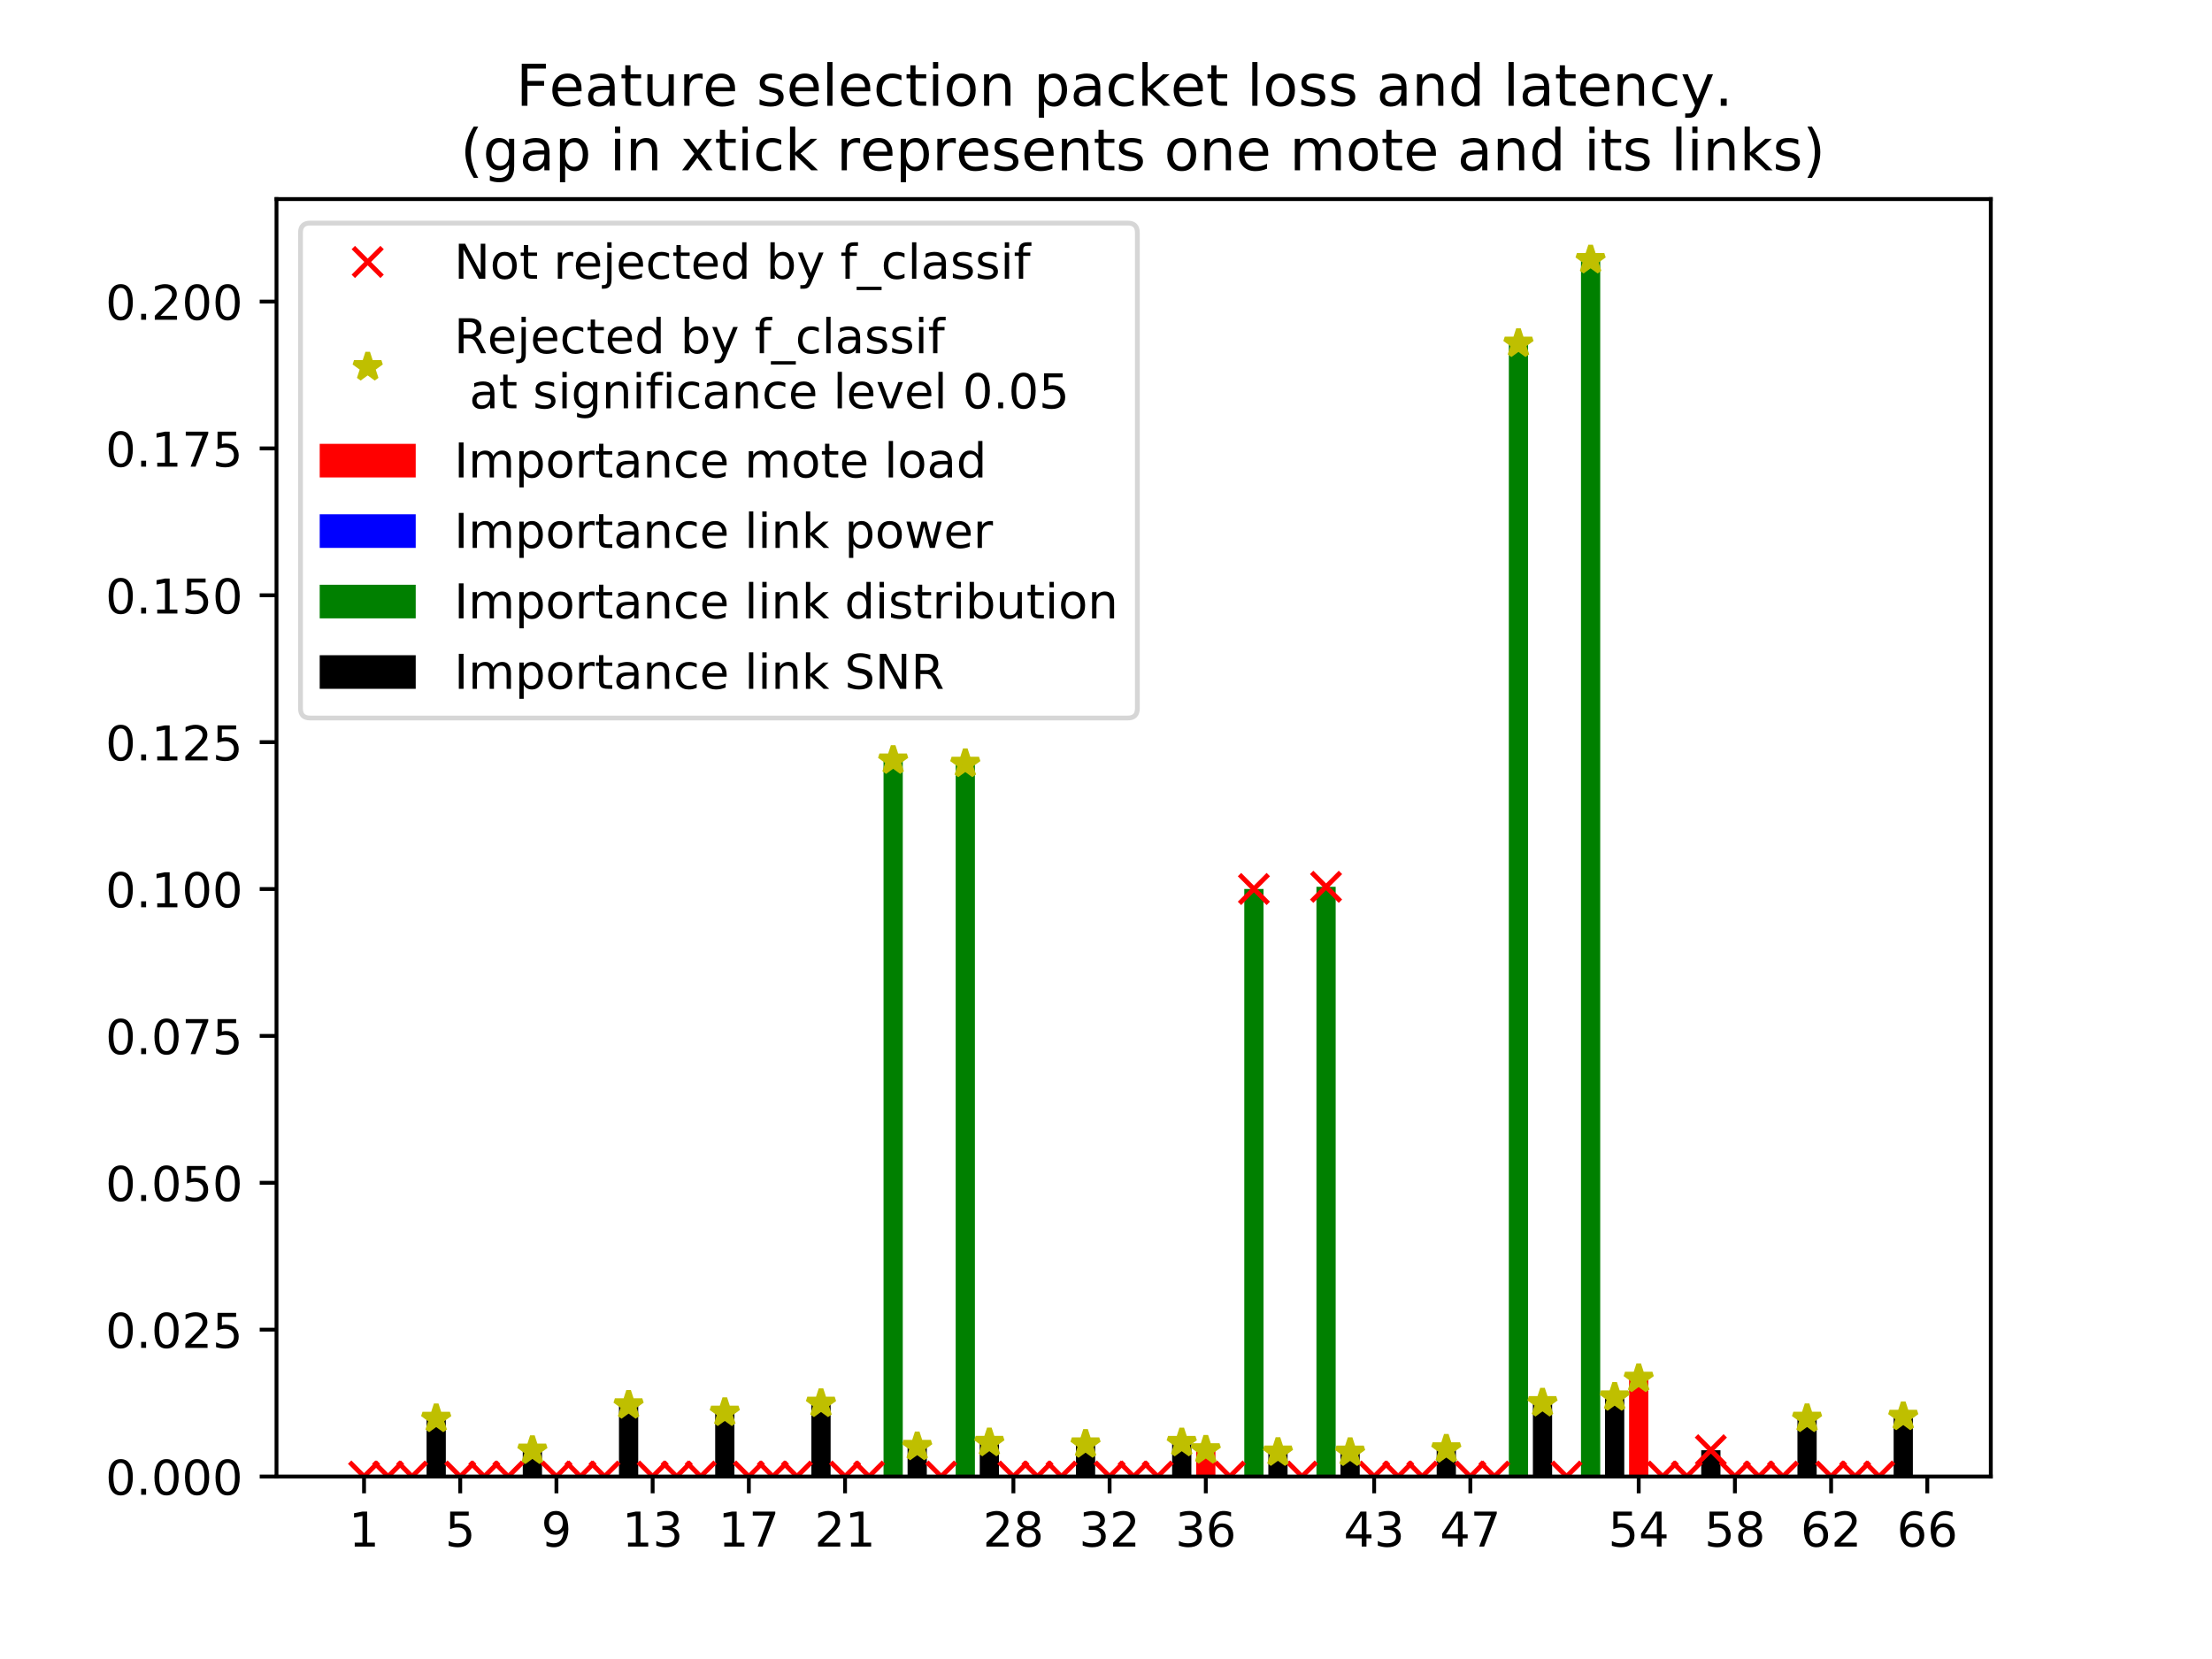 <?xml version="1.0" encoding="utf-8" standalone="no"?>
<!DOCTYPE svg PUBLIC "-//W3C//DTD SVG 1.1//EN"
  "http://www.w3.org/Graphics/SVG/1.1/DTD/svg11.dtd">
<!-- Created with matplotlib (https://matplotlib.org/) -->
<svg height="345.6pt" version="1.1" viewBox="0 0 460.8 345.6" width="460.8pt" xmlns="http://www.w3.org/2000/svg" xmlns:xlink="http://www.w3.org/1999/xlink">
 <defs>
  <style type="text/css">
*{stroke-linecap:butt;stroke-linejoin:round;}
  </style>
 </defs>
 <g id="figure_1">
  <g id="patch_1">
   <path d="M 0 345.6 
L 460.8 345.6 
L 460.8 0 
L 0 0 
z
" style="fill:#ffffff;"/>
  </g>
  <g id="axes_1">
   <g id="patch_2">
    <path d="M 57.6 307.584 
L 414.72 307.584 
L 414.72 41.472 
L 57.6 41.472 
z
" style="fill:#ffffff;"/>
   </g>
   <g id="patch_3">
    <path clip-path="url(#p7cfb11c1d8)" d="M 73.833 307.584 
L 77.841 307.584 
L 77.841 307.584 
L 73.833 307.584 
z
" style="fill:#ff0000;"/>
   </g>
   <g id="patch_4">
    <path clip-path="url(#p7cfb11c1d8)" d="M 93.873 307.584 
L 97.881 307.584 
L 97.881 307.584 
L 93.873 307.584 
z
" style="fill:#ff0000;"/>
   </g>
   <g id="patch_5">
    <path clip-path="url(#p7cfb11c1d8)" d="M 113.914 307.584 
L 117.922 307.584 
L 117.922 307.584 
L 113.914 307.584 
z
" style="fill:#ff0000;"/>
   </g>
   <g id="patch_6">
    <path clip-path="url(#p7cfb11c1d8)" d="M 133.954 307.584 
L 137.962 307.584 
L 137.962 307.584 
L 133.954 307.584 
z
" style="fill:#ff0000;"/>
   </g>
   <g id="patch_7">
    <path clip-path="url(#p7cfb11c1d8)" d="M 153.994 307.584 
L 158.002 307.584 
L 158.002 307.584 
L 153.994 307.584 
z
" style="fill:#ff0000;"/>
   </g>
   <g id="patch_8">
    <path clip-path="url(#p7cfb11c1d8)" d="M 174.035 307.584 
L 178.043 307.584 
L 178.043 307.584 
L 174.035 307.584 
z
" style="fill:#ff0000;"/>
   </g>
   <g id="patch_9">
    <path clip-path="url(#p7cfb11c1d8)" d="M 209.105 307.584 
L 213.114 307.584 
L 213.114 307.584 
L 209.105 307.584 
z
" style="fill:#ff0000;"/>
   </g>
   <g id="patch_10">
    <path clip-path="url(#p7cfb11c1d8)" d="M 229.146 307.584 
L 233.154 307.584 
L 233.154 307.584 
L 229.146 307.584 
z
" style="fill:#ff0000;"/>
   </g>
   <g id="patch_11">
    <path clip-path="url(#p7cfb11c1d8)" d="M 249.186 307.584 
L 253.194 307.584 
L 253.194 302.079 
L 249.186 302.079 
z
" style="fill:#ff0000;"/>
   </g>
   <g id="patch_12">
    <path clip-path="url(#p7cfb11c1d8)" d="M 284.257 307.584 
L 288.265 307.584 
L 288.265 307.584 
L 284.257 307.584 
z
" style="fill:#ff0000;"/>
   </g>
   <g id="patch_13">
    <path clip-path="url(#p7cfb11c1d8)" d="M 304.297 307.584 
L 308.305 307.584 
L 308.305 307.584 
L 304.297 307.584 
z
" style="fill:#ff0000;"/>
   </g>
   <g id="patch_14">
    <path clip-path="url(#p7cfb11c1d8)" d="M 339.368 307.584 
L 343.376 307.584 
L 343.376 287.189 
L 339.368 287.189 
z
" style="fill:#ff0000;"/>
   </g>
   <g id="patch_15">
    <path clip-path="url(#p7cfb11c1d8)" d="M 359.408 307.584 
L 363.417 307.584 
L 363.417 307.584 
L 359.408 307.584 
z
" style="fill:#ff0000;"/>
   </g>
   <g id="patch_16">
    <path clip-path="url(#p7cfb11c1d8)" d="M 379.449 307.584 
L 383.457 307.584 
L 383.457 307.584 
L 379.449 307.584 
z
" style="fill:#ff0000;"/>
   </g>
   <g id="patch_17">
    <path clip-path="url(#p7cfb11c1d8)" d="M 78.843 307.584 
L 82.851 307.584 
L 82.851 307.584 
L 78.843 307.584 
z
" style="fill:#0000ff;"/>
   </g>
   <g id="patch_18">
    <path clip-path="url(#p7cfb11c1d8)" d="M 98.883 307.584 
L 102.891 307.584 
L 102.891 307.584 
L 98.883 307.584 
z
" style="fill:#0000ff;"/>
   </g>
   <g id="patch_19">
    <path clip-path="url(#p7cfb11c1d8)" d="M 118.924 307.584 
L 122.932 307.584 
L 122.932 307.584 
L 118.924 307.584 
z
" style="fill:#0000ff;"/>
   </g>
   <g id="patch_20">
    <path clip-path="url(#p7cfb11c1d8)" d="M 138.964 307.584 
L 142.972 307.584 
L 142.972 307.584 
L 138.964 307.584 
z
" style="fill:#0000ff;"/>
   </g>
   <g id="patch_21">
    <path clip-path="url(#p7cfb11c1d8)" d="M 159.004 307.584 
L 163.013 307.584 
L 163.013 307.584 
L 159.004 307.584 
z
" style="fill:#0000ff;"/>
   </g>
   <g id="patch_22">
    <path clip-path="url(#p7cfb11c1d8)" d="M 179.045 307.584 
L 183.053 307.584 
L 183.053 307.584 
L 179.045 307.584 
z
" style="fill:#0000ff;"/>
   </g>
   <g id="patch_23">
    <path clip-path="url(#p7cfb11c1d8)" d="M 194.075 307.584 
L 198.083 307.584 
L 198.083 307.584 
L 194.075 307.584 
z
" style="fill:#0000ff;"/>
   </g>
   <g id="patch_24">
    <path clip-path="url(#p7cfb11c1d8)" d="M 214.116 307.584 
L 218.124 307.584 
L 218.124 307.584 
L 214.116 307.584 
z
" style="fill:#0000ff;"/>
   </g>
   <g id="patch_25">
    <path clip-path="url(#p7cfb11c1d8)" d="M 234.156 307.584 
L 238.164 307.584 
L 238.164 307.584 
L 234.156 307.584 
z
" style="fill:#0000ff;"/>
   </g>
   <g id="patch_26">
    <path clip-path="url(#p7cfb11c1d8)" d="M 254.196 307.584 
L 258.204 307.584 
L 258.204 307.584 
L 254.196 307.584 
z
" style="fill:#0000ff;"/>
   </g>
   <g id="patch_27">
    <path clip-path="url(#p7cfb11c1d8)" d="M 269.227 307.584 
L 273.235 307.584 
L 273.235 307.584 
L 269.227 307.584 
z
" style="fill:#0000ff;"/>
   </g>
   <g id="patch_28">
    <path clip-path="url(#p7cfb11c1d8)" d="M 289.267 307.584 
L 293.275 307.584 
L 293.275 307.584 
L 289.267 307.584 
z
" style="fill:#0000ff;"/>
   </g>
   <g id="patch_29">
    <path clip-path="url(#p7cfb11c1d8)" d="M 309.307 307.584 
L 313.316 307.584 
L 313.316 307.584 
L 309.307 307.584 
z
" style="fill:#0000ff;"/>
   </g>
   <g id="patch_30">
    <path clip-path="url(#p7cfb11c1d8)" d="M 324.338 307.584 
L 328.346 307.584 
L 328.346 307.584 
L 324.338 307.584 
z
" style="fill:#0000ff;"/>
   </g>
   <g id="patch_31">
    <path clip-path="url(#p7cfb11c1d8)" d="M 344.378 307.584 
L 348.386 307.584 
L 348.386 307.584 
L 344.378 307.584 
z
" style="fill:#0000ff;"/>
   </g>
   <g id="patch_32">
    <path clip-path="url(#p7cfb11c1d8)" d="M 364.419 307.584 
L 368.427 307.584 
L 368.427 307.584 
L 364.419 307.584 
z
" style="fill:#0000ff;"/>
   </g>
   <g id="patch_33">
    <path clip-path="url(#p7cfb11c1d8)" d="M 384.459 307.584 
L 388.467 307.584 
L 388.467 307.584 
L 384.459 307.584 
z
" style="fill:#0000ff;"/>
   </g>
   <g id="patch_34">
    <path clip-path="url(#p7cfb11c1d8)" d="M 83.853 307.584 
L 87.861 307.584 
L 87.861 307.584 
L 83.853 307.584 
z
" style="fill:#008000;"/>
   </g>
   <g id="patch_35">
    <path clip-path="url(#p7cfb11c1d8)" d="M 103.893 307.584 
L 107.901 307.584 
L 107.901 307.584 
L 103.893 307.584 
z
" style="fill:#008000;"/>
   </g>
   <g id="patch_36">
    <path clip-path="url(#p7cfb11c1d8)" d="M 123.934 307.584 
L 127.942 307.584 
L 127.942 307.584 
L 123.934 307.584 
z
" style="fill:#008000;"/>
   </g>
   <g id="patch_37">
    <path clip-path="url(#p7cfb11c1d8)" d="M 143.974 307.584 
L 147.982 307.584 
L 147.982 307.584 
L 143.974 307.584 
z
" style="fill:#008000;"/>
   </g>
   <g id="patch_38">
    <path clip-path="url(#p7cfb11c1d8)" d="M 164.015 307.584 
L 168.023 307.584 
L 168.023 307.584 
L 164.015 307.584 
z
" style="fill:#008000;"/>
   </g>
   <g id="patch_39">
    <path clip-path="url(#p7cfb11c1d8)" d="M 184.055 307.584 
L 188.063 307.584 
L 188.063 158.389 
L 184.055 158.389 
z
" style="fill:#008000;"/>
   </g>
   <g id="patch_40">
    <path clip-path="url(#p7cfb11c1d8)" d="M 199.085 307.584 
L 203.093 307.584 
L 203.093 159.071 
L 199.085 159.071 
z
" style="fill:#008000;"/>
   </g>
   <g id="patch_41">
    <path clip-path="url(#p7cfb11c1d8)" d="M 219.126 307.584 
L 223.134 307.584 
L 223.134 307.584 
L 219.126 307.584 
z
" style="fill:#008000;"/>
   </g>
   <g id="patch_42">
    <path clip-path="url(#p7cfb11c1d8)" d="M 239.166 307.584 
L 243.174 307.584 
L 243.174 307.584 
L 239.166 307.584 
z
" style="fill:#008000;"/>
   </g>
   <g id="patch_43">
    <path clip-path="url(#p7cfb11c1d8)" d="M 259.206 307.584 
L 263.215 307.584 
L 263.215 185.193 
L 259.206 185.193 
z
" style="fill:#008000;"/>
   </g>
   <g id="patch_44">
    <path clip-path="url(#p7cfb11c1d8)" d="M 274.237 307.584 
L 278.245 307.584 
L 278.245 184.739 
L 274.237 184.739 
z
" style="fill:#008000;"/>
   </g>
   <g id="patch_45">
    <path clip-path="url(#p7cfb11c1d8)" d="M 294.277 307.584 
L 298.285 307.584 
L 298.285 307.584 
L 294.277 307.584 
z
" style="fill:#008000;"/>
   </g>
   <g id="patch_46">
    <path clip-path="url(#p7cfb11c1d8)" d="M 314.318 307.584 
L 318.326 307.584 
L 318.326 71.55 
L 314.318 71.55 
z
" style="fill:#008000;"/>
   </g>
   <g id="patch_47">
    <path clip-path="url(#p7cfb11c1d8)" d="M 329.348 307.584 
L 333.356 307.584 
L 333.356 54.144 
L 329.348 54.144 
z
" style="fill:#008000;"/>
   </g>
   <g id="patch_48">
    <path clip-path="url(#p7cfb11c1d8)" d="M 349.388 307.584 
L 353.396 307.584 
L 353.396 307.584 
L 349.388 307.584 
z
" style="fill:#008000;"/>
   </g>
   <g id="patch_49">
    <path clip-path="url(#p7cfb11c1d8)" d="M 369.429 307.584 
L 373.437 307.584 
L 373.437 307.584 
L 369.429 307.584 
z
" style="fill:#008000;"/>
   </g>
   <g id="patch_50">
    <path clip-path="url(#p7cfb11c1d8)" d="M 389.469 307.584 
L 393.477 307.584 
L 393.477 307.584 
L 389.469 307.584 
z
" style="fill:#008000;"/>
   </g>
   <g id="patch_51">
    <path clip-path="url(#p7cfb11c1d8)" d="M 88.863 307.584 
L 92.871 307.584 
L 92.871 295.522 
L 88.863 295.522 
z
"/>
   </g>
   <g id="patch_52">
    <path clip-path="url(#p7cfb11c1d8)" d="M 108.903 307.584 
L 112.912 307.584 
L 112.912 302.156 
L 108.903 302.156 
z
"/>
   </g>
   <g id="patch_53">
    <path clip-path="url(#p7cfb11c1d8)" d="M 128.944 307.584 
L 132.952 307.584 
L 132.952 292.716 
L 128.944 292.716 
z
"/>
   </g>
   <g id="patch_54">
    <path clip-path="url(#p7cfb11c1d8)" d="M 148.984 307.584 
L 152.992 307.584 
L 152.992 294.246 
L 148.984 294.246 
z
"/>
   </g>
   <g id="patch_55">
    <path clip-path="url(#p7cfb11c1d8)" d="M 169.025 307.584 
L 173.033 307.584 
L 173.033 292.382 
L 169.025 292.382 
z
"/>
   </g>
   <g id="patch_56">
    <path clip-path="url(#p7cfb11c1d8)" d="M 189.065 307.584 
L 193.073 307.584 
L 193.073 301.374 
L 189.065 301.374 
z
"/>
   </g>
   <g id="patch_57">
    <path clip-path="url(#p7cfb11c1d8)" d="M 204.095 307.584 
L 208.103 307.584 
L 208.103 300.547 
L 204.095 300.547 
z
"/>
   </g>
   <g id="patch_58">
    <path clip-path="url(#p7cfb11c1d8)" d="M 224.136 307.584 
L 228.144 307.584 
L 228.144 300.855 
L 224.136 300.855 
z
"/>
   </g>
   <g id="patch_59">
    <path clip-path="url(#p7cfb11c1d8)" d="M 244.176 307.584 
L 248.184 307.584 
L 248.184 300.556 
L 244.176 300.556 
z
"/>
   </g>
   <g id="patch_60">
    <path clip-path="url(#p7cfb11c1d8)" d="M 264.217 307.584 
L 268.225 307.584 
L 268.225 302.555 
L 264.217 302.555 
z
"/>
   </g>
   <g id="patch_61">
    <path clip-path="url(#p7cfb11c1d8)" d="M 279.247 307.584 
L 283.255 307.584 
L 283.255 302.573 
L 279.247 302.573 
z
"/>
   </g>
   <g id="patch_62">
    <path clip-path="url(#p7cfb11c1d8)" d="M 299.287 307.584 
L 303.295 307.584 
L 303.295 301.876 
L 299.287 301.876 
z
"/>
   </g>
   <g id="patch_63">
    <path clip-path="url(#p7cfb11c1d8)" d="M 319.328 307.584 
L 323.336 307.584 
L 323.336 292.262 
L 319.328 292.262 
z
"/>
   </g>
   <g id="patch_64">
    <path clip-path="url(#p7cfb11c1d8)" d="M 334.358 307.584 
L 338.366 307.584 
L 338.366 291.064 
L 334.358 291.064 
z
"/>
   </g>
   <g id="patch_65">
    <path clip-path="url(#p7cfb11c1d8)" d="M 354.398 307.584 
L 358.406 307.584 
L 358.406 302.111 
L 354.398 302.111 
z
"/>
   </g>
   <g id="patch_66">
    <path clip-path="url(#p7cfb11c1d8)" d="M 374.439 307.584 
L 378.447 307.584 
L 378.447 295.511 
L 374.439 295.511 
z
"/>
   </g>
   <g id="patch_67">
    <path clip-path="url(#p7cfb11c1d8)" d="M 394.479 307.584 
L 398.487 307.584 
L 398.487 295.107 
L 394.479 295.107 
z
"/>
   </g>
   <g id="matplotlib.axis_1">
    <g id="xtick_1">
     <g id="line2d_1">
      <defs>
       <path d="M 0 0 
L 0 3.5 
" id="m33ab73df9f" style="stroke:#000000;stroke-width:0.8;"/>
      </defs>
      <g>
       <use style="stroke:#000000;stroke-width:0.8;" x="75.837" xlink:href="#m33ab73df9f" y="307.584"/>
      </g>
     </g>
     <g id="text_1">
      <!-- 1 -->
      <defs>
       <path d="M 12.406 8.297 
L 28.516 8.297 
L 28.516 63.922 
L 10.984 60.406 
L 10.984 69.391 
L 28.422 72.906 
L 38.281 72.906 
L 38.281 8.297 
L 54.391 8.297 
L 54.391 0 
L 12.406 0 
z
" id="DejaVuSans-49"/>
      </defs>
      <g transform="translate(72.656 322.182)scale(0.1 -0.1)">
       <use xlink:href="#DejaVuSans-49"/>
      </g>
     </g>
    </g>
    <g id="xtick_2">
     <g id="line2d_2">
      <g>
       <use style="stroke:#000000;stroke-width:0.8;" x="95.877" xlink:href="#m33ab73df9f" y="307.584"/>
      </g>
     </g>
     <g id="text_2">
      <!-- 5 -->
      <defs>
       <path d="M 10.797 72.906 
L 49.516 72.906 
L 49.516 64.594 
L 19.828 64.594 
L 19.828 46.734 
Q 21.969 47.469 24.109 47.828 
Q 26.266 48.188 28.422 48.188 
Q 40.625 48.188 47.75 41.5 
Q 54.891 34.812 54.891 23.391 
Q 54.891 11.625 47.562 5.094 
Q 40.234 -1.422 26.906 -1.422 
Q 22.312 -1.422 17.547 -0.641 
Q 12.797 0.141 7.719 1.703 
L 7.719 11.625 
Q 12.109 9.234 16.797 8.062 
Q 21.484 6.891 26.703 6.891 
Q 35.156 6.891 40.078 11.328 
Q 45.016 15.766 45.016 23.391 
Q 45.016 31 40.078 35.438 
Q 35.156 39.891 26.703 39.891 
Q 22.75 39.891 18.812 39.016 
Q 14.891 38.141 10.797 36.281 
z
" id="DejaVuSans-53"/>
      </defs>
      <g transform="translate(92.696 322.182)scale(0.1 -0.1)">
       <use xlink:href="#DejaVuSans-53"/>
      </g>
     </g>
    </g>
    <g id="xtick_3">
     <g id="line2d_3">
      <g>
       <use style="stroke:#000000;stroke-width:0.8;" x="115.918" xlink:href="#m33ab73df9f" y="307.584"/>
      </g>
     </g>
     <g id="text_3">
      <!-- 9 -->
      <defs>
       <path d="M 10.984 1.516 
L 10.984 10.5 
Q 14.703 8.734 18.5 7.812 
Q 22.312 6.891 25.984 6.891 
Q 35.75 6.891 40.891 13.453 
Q 46.047 20.016 46.781 33.406 
Q 43.953 29.203 39.594 26.953 
Q 35.25 24.703 29.984 24.703 
Q 19.047 24.703 12.672 31.312 
Q 6.297 37.938 6.297 49.422 
Q 6.297 60.641 12.938 67.422 
Q 19.578 74.219 30.609 74.219 
Q 43.266 74.219 49.922 64.516 
Q 56.594 54.828 56.594 36.375 
Q 56.594 19.141 48.406 8.859 
Q 40.234 -1.422 26.422 -1.422 
Q 22.703 -1.422 18.891 -0.688 
Q 15.094 0.047 10.984 1.516 
z
M 30.609 32.422 
Q 37.25 32.422 41.125 36.953 
Q 45.016 41.5 45.016 49.422 
Q 45.016 57.281 41.125 61.844 
Q 37.25 66.406 30.609 66.406 
Q 23.969 66.406 20.094 61.844 
Q 16.219 57.281 16.219 49.422 
Q 16.219 41.5 20.094 36.953 
Q 23.969 32.422 30.609 32.422 
z
" id="DejaVuSans-57"/>
      </defs>
      <g transform="translate(112.736 322.182)scale(0.1 -0.1)">
       <use xlink:href="#DejaVuSans-57"/>
      </g>
     </g>
    </g>
    <g id="xtick_4">
     <g id="line2d_4">
      <g>
       <use style="stroke:#000000;stroke-width:0.8;" x="135.958" xlink:href="#m33ab73df9f" y="307.584"/>
      </g>
     </g>
     <g id="text_4">
      <!-- 13 -->
      <defs>
       <path d="M 40.578 39.312 
Q 47.656 37.797 51.625 33 
Q 55.609 28.219 55.609 21.188 
Q 55.609 10.406 48.188 4.484 
Q 40.766 -1.422 27.094 -1.422 
Q 22.516 -1.422 17.656 -0.516 
Q 12.797 0.391 7.625 2.203 
L 7.625 11.719 
Q 11.719 9.328 16.594 8.109 
Q 21.484 6.891 26.812 6.891 
Q 36.078 6.891 40.938 10.547 
Q 45.797 14.203 45.797 21.188 
Q 45.797 27.641 41.281 31.266 
Q 36.766 34.906 28.719 34.906 
L 20.219 34.906 
L 20.219 43.016 
L 29.109 43.016 
Q 36.375 43.016 40.234 45.922 
Q 44.094 48.828 44.094 54.297 
Q 44.094 59.906 40.109 62.906 
Q 36.141 65.922 28.719 65.922 
Q 24.656 65.922 20.016 65.031 
Q 15.375 64.156 9.812 62.312 
L 9.812 71.094 
Q 15.438 72.656 20.344 73.438 
Q 25.25 74.219 29.594 74.219 
Q 40.828 74.219 47.359 69.109 
Q 53.906 64.016 53.906 55.328 
Q 53.906 49.266 50.438 45.094 
Q 46.969 40.922 40.578 39.312 
z
" id="DejaVuSans-51"/>
      </defs>
      <g transform="translate(129.595 322.182)scale(0.1 -0.1)">
       <use xlink:href="#DejaVuSans-49"/>
       <use x="63.623" xlink:href="#DejaVuSans-51"/>
      </g>
     </g>
    </g>
    <g id="xtick_5">
     <g id="line2d_5">
      <g>
       <use style="stroke:#000000;stroke-width:0.8;" x="155.998" xlink:href="#m33ab73df9f" y="307.584"/>
      </g>
     </g>
     <g id="text_5">
      <!-- 17 -->
      <defs>
       <path d="M 8.203 72.906 
L 55.078 72.906 
L 55.078 68.703 
L 28.609 0 
L 18.312 0 
L 43.219 64.594 
L 8.203 64.594 
z
" id="DejaVuSans-55"/>
      </defs>
      <g transform="translate(149.636 322.182)scale(0.1 -0.1)">
       <use xlink:href="#DejaVuSans-49"/>
       <use x="63.623" xlink:href="#DejaVuSans-55"/>
      </g>
     </g>
    </g>
    <g id="xtick_6">
     <g id="line2d_6">
      <g>
       <use style="stroke:#000000;stroke-width:0.8;" x="176.039" xlink:href="#m33ab73df9f" y="307.584"/>
      </g>
     </g>
     <g id="text_6">
      <!-- 21 -->
      <defs>
       <path d="M 19.188 8.297 
L 53.609 8.297 
L 53.609 0 
L 7.328 0 
L 7.328 8.297 
Q 12.938 14.109 22.625 23.891 
Q 32.328 33.688 34.812 36.531 
Q 39.547 41.844 41.422 45.531 
Q 43.312 49.219 43.312 52.781 
Q 43.312 58.594 39.234 62.25 
Q 35.156 65.922 28.609 65.922 
Q 23.969 65.922 18.812 64.312 
Q 13.672 62.703 7.812 59.422 
L 7.812 69.391 
Q 13.766 71.781 18.938 73 
Q 24.125 74.219 28.422 74.219 
Q 39.75 74.219 46.484 68.547 
Q 53.219 62.891 53.219 53.422 
Q 53.219 48.922 51.531 44.891 
Q 49.859 40.875 45.406 35.406 
Q 44.188 33.984 37.641 27.219 
Q 31.109 20.453 19.188 8.297 
z
" id="DejaVuSans-50"/>
      </defs>
      <g transform="translate(169.676 322.182)scale(0.1 -0.1)">
       <use xlink:href="#DejaVuSans-50"/>
       <use x="63.623" xlink:href="#DejaVuSans-49"/>
      </g>
     </g>
    </g>
    <g id="xtick_7">
     <g id="line2d_7">
      <g>
       <use style="stroke:#000000;stroke-width:0.8;" x="211.109" xlink:href="#m33ab73df9f" y="307.584"/>
      </g>
     </g>
     <g id="text_7">
      <!-- 28 -->
      <defs>
       <path d="M 31.781 34.625 
Q 24.75 34.625 20.719 30.859 
Q 16.703 27.094 16.703 20.516 
Q 16.703 13.922 20.719 10.156 
Q 24.75 6.391 31.781 6.391 
Q 38.812 6.391 42.859 10.172 
Q 46.922 13.969 46.922 20.516 
Q 46.922 27.094 42.891 30.859 
Q 38.875 34.625 31.781 34.625 
z
M 21.922 38.812 
Q 15.578 40.375 12.031 44.719 
Q 8.5 49.078 8.5 55.328 
Q 8.5 64.062 14.719 69.141 
Q 20.953 74.219 31.781 74.219 
Q 42.672 74.219 48.875 69.141 
Q 55.078 64.062 55.078 55.328 
Q 55.078 49.078 51.531 44.719 
Q 48 40.375 41.703 38.812 
Q 48.828 37.156 52.797 32.312 
Q 56.781 27.484 56.781 20.516 
Q 56.781 9.906 50.312 4.234 
Q 43.844 -1.422 31.781 -1.422 
Q 19.734 -1.422 13.25 4.234 
Q 6.781 9.906 6.781 20.516 
Q 6.781 27.484 10.781 32.312 
Q 14.797 37.156 21.922 38.812 
z
M 18.312 54.391 
Q 18.312 48.734 21.844 45.562 
Q 25.391 42.391 31.781 42.391 
Q 38.141 42.391 41.719 45.562 
Q 45.312 48.734 45.312 54.391 
Q 45.312 60.062 41.719 63.234 
Q 38.141 66.406 31.781 66.406 
Q 25.391 66.406 21.844 63.234 
Q 18.312 60.062 18.312 54.391 
z
" id="DejaVuSans-56"/>
      </defs>
      <g transform="translate(204.747 322.182)scale(0.1 -0.1)">
       <use xlink:href="#DejaVuSans-50"/>
       <use x="63.623" xlink:href="#DejaVuSans-56"/>
      </g>
     </g>
    </g>
    <g id="xtick_8">
     <g id="line2d_8">
      <g>
       <use style="stroke:#000000;stroke-width:0.8;" x="231.15" xlink:href="#m33ab73df9f" y="307.584"/>
      </g>
     </g>
     <g id="text_8">
      <!-- 32 -->
      <g transform="translate(224.787 322.182)scale(0.1 -0.1)">
       <use xlink:href="#DejaVuSans-51"/>
       <use x="63.623" xlink:href="#DejaVuSans-50"/>
      </g>
     </g>
    </g>
    <g id="xtick_9">
     <g id="line2d_9">
      <g>
       <use style="stroke:#000000;stroke-width:0.8;" x="251.19" xlink:href="#m33ab73df9f" y="307.584"/>
      </g>
     </g>
     <g id="text_9">
      <!-- 36 -->
      <defs>
       <path d="M 33.016 40.375 
Q 26.375 40.375 22.484 35.828 
Q 18.609 31.297 18.609 23.391 
Q 18.609 15.531 22.484 10.953 
Q 26.375 6.391 33.016 6.391 
Q 39.656 6.391 43.531 10.953 
Q 47.406 15.531 47.406 23.391 
Q 47.406 31.297 43.531 35.828 
Q 39.656 40.375 33.016 40.375 
z
M 52.594 71.297 
L 52.594 62.312 
Q 48.875 64.062 45.094 64.984 
Q 41.312 65.922 37.594 65.922 
Q 27.828 65.922 22.672 59.328 
Q 17.531 52.734 16.797 39.406 
Q 19.672 43.656 24.016 45.922 
Q 28.375 48.188 33.594 48.188 
Q 44.578 48.188 50.953 41.516 
Q 57.328 34.859 57.328 23.391 
Q 57.328 12.156 50.688 5.359 
Q 44.047 -1.422 33.016 -1.422 
Q 20.359 -1.422 13.672 8.266 
Q 6.984 17.969 6.984 36.375 
Q 6.984 53.656 15.188 63.938 
Q 23.391 74.219 37.203 74.219 
Q 40.922 74.219 44.703 73.484 
Q 48.484 72.75 52.594 71.297 
z
" id="DejaVuSans-54"/>
      </defs>
      <g transform="translate(244.828 322.182)scale(0.1 -0.1)">
       <use xlink:href="#DejaVuSans-51"/>
       <use x="63.623" xlink:href="#DejaVuSans-54"/>
      </g>
     </g>
    </g>
    <g id="xtick_10">
     <g id="line2d_10">
      <g>
       <use style="stroke:#000000;stroke-width:0.8;" x="286.261" xlink:href="#m33ab73df9f" y="307.584"/>
      </g>
     </g>
     <g id="text_10">
      <!-- 43 -->
      <defs>
       <path d="M 37.797 64.312 
L 12.891 25.391 
L 37.797 25.391 
z
M 35.203 72.906 
L 47.609 72.906 
L 47.609 25.391 
L 58.016 25.391 
L 58.016 17.188 
L 47.609 17.188 
L 47.609 0 
L 37.797 0 
L 37.797 17.188 
L 4.891 17.188 
L 4.891 26.703 
z
" id="DejaVuSans-52"/>
      </defs>
      <g transform="translate(279.899 322.182)scale(0.1 -0.1)">
       <use xlink:href="#DejaVuSans-52"/>
       <use x="63.623" xlink:href="#DejaVuSans-51"/>
      </g>
     </g>
    </g>
    <g id="xtick_11">
     <g id="line2d_11">
      <g>
       <use style="stroke:#000000;stroke-width:0.8;" x="306.301" xlink:href="#m33ab73df9f" y="307.584"/>
      </g>
     </g>
     <g id="text_11">
      <!-- 47 -->
      <g transform="translate(299.939 322.182)scale(0.1 -0.1)">
       <use xlink:href="#DejaVuSans-52"/>
       <use x="63.623" xlink:href="#DejaVuSans-55"/>
      </g>
     </g>
    </g>
    <g id="xtick_12">
     <g id="line2d_12">
      <g>
       <use style="stroke:#000000;stroke-width:0.8;" x="341.372" xlink:href="#m33ab73df9f" y="307.584"/>
      </g>
     </g>
     <g id="text_12">
      <!-- 54 -->
      <g transform="translate(335.01 322.182)scale(0.1 -0.1)">
       <use xlink:href="#DejaVuSans-53"/>
       <use x="63.623" xlink:href="#DejaVuSans-52"/>
      </g>
     </g>
    </g>
    <g id="xtick_13">
     <g id="line2d_13">
      <g>
       <use style="stroke:#000000;stroke-width:0.8;" x="361.413" xlink:href="#m33ab73df9f" y="307.584"/>
      </g>
     </g>
     <g id="text_13">
      <!-- 58 -->
      <g transform="translate(355.05 322.182)scale(0.1 -0.1)">
       <use xlink:href="#DejaVuSans-53"/>
       <use x="63.623" xlink:href="#DejaVuSans-56"/>
      </g>
     </g>
    </g>
    <g id="xtick_14">
     <g id="line2d_14">
      <g>
       <use style="stroke:#000000;stroke-width:0.8;" x="381.453" xlink:href="#m33ab73df9f" y="307.584"/>
      </g>
     </g>
     <g id="text_14">
      <!-- 62 -->
      <g transform="translate(375.09 322.182)scale(0.1 -0.1)">
       <use xlink:href="#DejaVuSans-54"/>
       <use x="63.623" xlink:href="#DejaVuSans-50"/>
      </g>
     </g>
    </g>
    <g id="xtick_15">
     <g id="line2d_15">
      <g>
       <use style="stroke:#000000;stroke-width:0.8;" x="401.493" xlink:href="#m33ab73df9f" y="307.584"/>
      </g>
     </g>
     <g id="text_15">
      <!-- 66 -->
      <g transform="translate(395.131 322.182)scale(0.1 -0.1)">
       <use xlink:href="#DejaVuSans-54"/>
       <use x="63.623" xlink:href="#DejaVuSans-54"/>
      </g>
     </g>
    </g>
   </g>
   <g id="matplotlib.axis_2">
    <g id="ytick_1">
     <g id="line2d_16">
      <defs>
       <path d="M 0 0 
L -3.5 0 
" id="m2d2d6f5f3c" style="stroke:#000000;stroke-width:0.8;"/>
      </defs>
      <g>
       <use style="stroke:#000000;stroke-width:0.8;" x="57.6" xlink:href="#m2d2d6f5f3c" y="307.584"/>
      </g>
     </g>
     <g id="text_16">
      <!-- 0.000 -->
      <defs>
       <path d="M 31.781 66.406 
Q 24.172 66.406 20.328 58.906 
Q 16.5 51.422 16.5 36.375 
Q 16.5 21.391 20.328 13.891 
Q 24.172 6.391 31.781 6.391 
Q 39.453 6.391 43.281 13.891 
Q 47.125 21.391 47.125 36.375 
Q 47.125 51.422 43.281 58.906 
Q 39.453 66.406 31.781 66.406 
z
M 31.781 74.219 
Q 44.047 74.219 50.516 64.516 
Q 56.984 54.828 56.984 36.375 
Q 56.984 17.969 50.516 8.266 
Q 44.047 -1.422 31.781 -1.422 
Q 19.531 -1.422 13.062 8.266 
Q 6.594 17.969 6.594 36.375 
Q 6.594 54.828 13.062 64.516 
Q 19.531 74.219 31.781 74.219 
z
" id="DejaVuSans-48"/>
       <path d="M 10.688 12.406 
L 21 12.406 
L 21 0 
L 10.688 0 
z
" id="DejaVuSans-46"/>
      </defs>
      <g transform="translate(21.972 311.383)scale(0.1 -0.1)">
       <use xlink:href="#DejaVuSans-48"/>
       <use x="63.623" xlink:href="#DejaVuSans-46"/>
       <use x="95.41" xlink:href="#DejaVuSans-48"/>
       <use x="159.033" xlink:href="#DejaVuSans-48"/>
       <use x="222.656" xlink:href="#DejaVuSans-48"/>
      </g>
     </g>
    </g>
    <g id="ytick_2">
     <g id="line2d_17">
      <g>
       <use style="stroke:#000000;stroke-width:0.8;" x="57.6" xlink:href="#m2d2d6f5f3c" y="276.988"/>
      </g>
     </g>
     <g id="text_17">
      <!-- 0.025 -->
      <g transform="translate(21.972 280.787)scale(0.1 -0.1)">
       <use xlink:href="#DejaVuSans-48"/>
       <use x="63.623" xlink:href="#DejaVuSans-46"/>
       <use x="95.41" xlink:href="#DejaVuSans-48"/>
       <use x="159.033" xlink:href="#DejaVuSans-50"/>
       <use x="222.656" xlink:href="#DejaVuSans-53"/>
      </g>
     </g>
    </g>
    <g id="ytick_3">
     <g id="line2d_18">
      <g>
       <use style="stroke:#000000;stroke-width:0.8;" x="57.6" xlink:href="#m2d2d6f5f3c" y="246.392"/>
      </g>
     </g>
     <g id="text_18">
      <!-- 0.050 -->
      <g transform="translate(21.972 250.192)scale(0.1 -0.1)">
       <use xlink:href="#DejaVuSans-48"/>
       <use x="63.623" xlink:href="#DejaVuSans-46"/>
       <use x="95.41" xlink:href="#DejaVuSans-48"/>
       <use x="159.033" xlink:href="#DejaVuSans-53"/>
       <use x="222.656" xlink:href="#DejaVuSans-48"/>
      </g>
     </g>
    </g>
    <g id="ytick_4">
     <g id="line2d_19">
      <g>
       <use style="stroke:#000000;stroke-width:0.8;" x="57.6" xlink:href="#m2d2d6f5f3c" y="215.797"/>
      </g>
     </g>
     <g id="text_19">
      <!-- 0.075 -->
      <g transform="translate(21.972 219.596)scale(0.1 -0.1)">
       <use xlink:href="#DejaVuSans-48"/>
       <use x="63.623" xlink:href="#DejaVuSans-46"/>
       <use x="95.41" xlink:href="#DejaVuSans-48"/>
       <use x="159.033" xlink:href="#DejaVuSans-55"/>
       <use x="222.656" xlink:href="#DejaVuSans-53"/>
      </g>
     </g>
    </g>
    <g id="ytick_5">
     <g id="line2d_20">
      <g>
       <use style="stroke:#000000;stroke-width:0.8;" x="57.6" xlink:href="#m2d2d6f5f3c" y="185.201"/>
      </g>
     </g>
     <g id="text_20">
      <!-- 0.100 -->
      <g transform="translate(21.972 189)scale(0.1 -0.1)">
       <use xlink:href="#DejaVuSans-48"/>
       <use x="63.623" xlink:href="#DejaVuSans-46"/>
       <use x="95.41" xlink:href="#DejaVuSans-49"/>
       <use x="159.033" xlink:href="#DejaVuSans-48"/>
       <use x="222.656" xlink:href="#DejaVuSans-48"/>
      </g>
     </g>
    </g>
    <g id="ytick_6">
     <g id="line2d_21">
      <g>
       <use style="stroke:#000000;stroke-width:0.8;" x="57.6" xlink:href="#m2d2d6f5f3c" y="154.605"/>
      </g>
     </g>
     <g id="text_21">
      <!-- 0.125 -->
      <g transform="translate(21.972 158.404)scale(0.1 -0.1)">
       <use xlink:href="#DejaVuSans-48"/>
       <use x="63.623" xlink:href="#DejaVuSans-46"/>
       <use x="95.41" xlink:href="#DejaVuSans-49"/>
       <use x="159.033" xlink:href="#DejaVuSans-50"/>
       <use x="222.656" xlink:href="#DejaVuSans-53"/>
      </g>
     </g>
    </g>
    <g id="ytick_7">
     <g id="line2d_22">
      <g>
       <use style="stroke:#000000;stroke-width:0.8;" x="57.6" xlink:href="#m2d2d6f5f3c" y="124.009"/>
      </g>
     </g>
     <g id="text_22">
      <!-- 0.150 -->
      <g transform="translate(21.972 127.809)scale(0.1 -0.1)">
       <use xlink:href="#DejaVuSans-48"/>
       <use x="63.623" xlink:href="#DejaVuSans-46"/>
       <use x="95.41" xlink:href="#DejaVuSans-49"/>
       <use x="159.033" xlink:href="#DejaVuSans-53"/>
       <use x="222.656" xlink:href="#DejaVuSans-48"/>
      </g>
     </g>
    </g>
    <g id="ytick_8">
     <g id="line2d_23">
      <g>
       <use style="stroke:#000000;stroke-width:0.8;" x="57.6" xlink:href="#m2d2d6f5f3c" y="93.414"/>
      </g>
     </g>
     <g id="text_23">
      <!-- 0.175 -->
      <g transform="translate(21.972 97.213)scale(0.1 -0.1)">
       <use xlink:href="#DejaVuSans-48"/>
       <use x="63.623" xlink:href="#DejaVuSans-46"/>
       <use x="95.41" xlink:href="#DejaVuSans-49"/>
       <use x="159.033" xlink:href="#DejaVuSans-55"/>
       <use x="222.656" xlink:href="#DejaVuSans-53"/>
      </g>
     </g>
    </g>
    <g id="ytick_9">
     <g id="line2d_24">
      <g>
       <use style="stroke:#000000;stroke-width:0.8;" x="57.6" xlink:href="#m2d2d6f5f3c" y="62.818"/>
      </g>
     </g>
     <g id="text_24">
      <!-- 0.200 -->
      <g transform="translate(21.972 66.617)scale(0.1 -0.1)">
       <use xlink:href="#DejaVuSans-48"/>
       <use x="63.623" xlink:href="#DejaVuSans-46"/>
       <use x="95.41" xlink:href="#DejaVuSans-50"/>
       <use x="159.033" xlink:href="#DejaVuSans-48"/>
       <use x="222.656" xlink:href="#DejaVuSans-48"/>
      </g>
     </g>
    </g>
   </g>
   <g id="line2d_25">
    <defs>
     <path d="M -3 3 
L 3 -3 
M -3 -3 
L 3 3 
" id="m2a446b2373" style="stroke:#ff0000;"/>
    </defs>
    <g clip-path="url(#p7cfb11c1d8)">
     <use style="fill:#ff0000;stroke:#ff0000;" x="75.837" xlink:href="#m2a446b2373" y="307.584"/>
     <use style="fill:#ff0000;stroke:#ff0000;" x="80.847" xlink:href="#m2a446b2373" y="307.584"/>
     <use style="fill:#ff0000;stroke:#ff0000;" x="85.857" xlink:href="#m2a446b2373" y="307.584"/>
     <use style="fill:#ff0000;stroke:#ff0000;" x="95.877" xlink:href="#m2a446b2373" y="307.584"/>
     <use style="fill:#ff0000;stroke:#ff0000;" x="100.887" xlink:href="#m2a446b2373" y="307.584"/>
     <use style="fill:#ff0000;stroke:#ff0000;" x="105.897" xlink:href="#m2a446b2373" y="307.584"/>
     <use style="fill:#ff0000;stroke:#ff0000;" x="115.918" xlink:href="#m2a446b2373" y="307.584"/>
     <use style="fill:#ff0000;stroke:#ff0000;" x="120.928" xlink:href="#m2a446b2373" y="307.584"/>
     <use style="fill:#ff0000;stroke:#ff0000;" x="125.938" xlink:href="#m2a446b2373" y="307.584"/>
     <use style="fill:#ff0000;stroke:#ff0000;" x="135.958" xlink:href="#m2a446b2373" y="307.584"/>
     <use style="fill:#ff0000;stroke:#ff0000;" x="140.968" xlink:href="#m2a446b2373" y="307.584"/>
     <use style="fill:#ff0000;stroke:#ff0000;" x="145.978" xlink:href="#m2a446b2373" y="307.584"/>
     <use style="fill:#ff0000;stroke:#ff0000;" x="155.998" xlink:href="#m2a446b2373" y="307.584"/>
     <use style="fill:#ff0000;stroke:#ff0000;" x="161.008" xlink:href="#m2a446b2373" y="307.584"/>
     <use style="fill:#ff0000;stroke:#ff0000;" x="166.019" xlink:href="#m2a446b2373" y="307.584"/>
     <use style="fill:#ff0000;stroke:#ff0000;" x="176.039" xlink:href="#m2a446b2373" y="307.584"/>
     <use style="fill:#ff0000;stroke:#ff0000;" x="181.049" xlink:href="#m2a446b2373" y="307.584"/>
     <use style="fill:#ff0000;stroke:#ff0000;" x="196.079" xlink:href="#m2a446b2373" y="307.584"/>
     <use style="fill:#ff0000;stroke:#ff0000;" x="211.109" xlink:href="#m2a446b2373" y="307.584"/>
     <use style="fill:#ff0000;stroke:#ff0000;" x="216.12" xlink:href="#m2a446b2373" y="307.584"/>
     <use style="fill:#ff0000;stroke:#ff0000;" x="221.13" xlink:href="#m2a446b2373" y="307.584"/>
     <use style="fill:#ff0000;stroke:#ff0000;" x="231.15" xlink:href="#m2a446b2373" y="307.584"/>
     <use style="fill:#ff0000;stroke:#ff0000;" x="236.16" xlink:href="#m2a446b2373" y="307.584"/>
     <use style="fill:#ff0000;stroke:#ff0000;" x="241.17" xlink:href="#m2a446b2373" y="307.584"/>
     <use style="fill:#ff0000;stroke:#ff0000;" x="256.2" xlink:href="#m2a446b2373" y="307.584"/>
     <use style="fill:#ff0000;stroke:#ff0000;" x="261.211" xlink:href="#m2a446b2373" y="185.193"/>
     <use style="fill:#ff0000;stroke:#ff0000;" x="271.231" xlink:href="#m2a446b2373" y="307.584"/>
     <use style="fill:#ff0000;stroke:#ff0000;" x="276.241" xlink:href="#m2a446b2373" y="184.739"/>
     <use style="fill:#ff0000;stroke:#ff0000;" x="286.261" xlink:href="#m2a446b2373" y="307.584"/>
     <use style="fill:#ff0000;stroke:#ff0000;" x="291.271" xlink:href="#m2a446b2373" y="307.584"/>
     <use style="fill:#ff0000;stroke:#ff0000;" x="296.281" xlink:href="#m2a446b2373" y="307.584"/>
     <use style="fill:#ff0000;stroke:#ff0000;" x="306.301" xlink:href="#m2a446b2373" y="307.584"/>
     <use style="fill:#ff0000;stroke:#ff0000;" x="311.312" xlink:href="#m2a446b2373" y="307.584"/>
     <use style="fill:#ff0000;stroke:#ff0000;" x="326.342" xlink:href="#m2a446b2373" y="307.584"/>
     <use style="fill:#ff0000;stroke:#ff0000;" x="346.382" xlink:href="#m2a446b2373" y="307.584"/>
     <use style="fill:#ff0000;stroke:#ff0000;" x="351.392" xlink:href="#m2a446b2373" y="307.584"/>
     <use style="fill:#ff0000;stroke:#ff0000;" x="356.402" xlink:href="#m2a446b2373" y="302.111"/>
     <use style="fill:#ff0000;stroke:#ff0000;" x="361.413" xlink:href="#m2a446b2373" y="307.584"/>
     <use style="fill:#ff0000;stroke:#ff0000;" x="366.423" xlink:href="#m2a446b2373" y="307.584"/>
     <use style="fill:#ff0000;stroke:#ff0000;" x="371.433" xlink:href="#m2a446b2373" y="307.584"/>
     <use style="fill:#ff0000;stroke:#ff0000;" x="381.453" xlink:href="#m2a446b2373" y="307.584"/>
     <use style="fill:#ff0000;stroke:#ff0000;" x="386.463" xlink:href="#m2a446b2373" y="307.584"/>
     <use style="fill:#ff0000;stroke:#ff0000;" x="391.473" xlink:href="#m2a446b2373" y="307.584"/>
    </g>
   </g>
   <g id="line2d_26">
    <defs>
     <path d="M 0 -3 
L -0.674 -0.927 
L -2.853 -0.927 
L -1.09 0.354 
L -1.763 2.427 
L -0 1.146 
L 1.763 2.427 
L 1.09 0.354 
L 2.853 -0.927 
L 0.674 -0.927 
z
" id="mf904778f39" style="stroke:#bfbf00;stroke-linejoin:bevel;"/>
    </defs>
    <g clip-path="url(#p7cfb11c1d8)">
     <use style="fill:#bfbf00;stroke:#bfbf00;stroke-linejoin:bevel;" x="90.867" xlink:href="#mf904778f39" y="295.522"/>
     <use style="fill:#bfbf00;stroke:#bfbf00;stroke-linejoin:bevel;" x="110.907" xlink:href="#mf904778f39" y="302.156"/>
     <use style="fill:#bfbf00;stroke:#bfbf00;stroke-linejoin:bevel;" x="130.948" xlink:href="#mf904778f39" y="292.716"/>
     <use style="fill:#bfbf00;stroke:#bfbf00;stroke-linejoin:bevel;" x="150.988" xlink:href="#mf904778f39" y="294.246"/>
     <use style="fill:#bfbf00;stroke:#bfbf00;stroke-linejoin:bevel;" x="171.029" xlink:href="#mf904778f39" y="292.382"/>
     <use style="fill:#bfbf00;stroke:#bfbf00;stroke-linejoin:bevel;" x="186.059" xlink:href="#mf904778f39" y="158.389"/>
     <use style="fill:#bfbf00;stroke:#bfbf00;stroke-linejoin:bevel;" x="191.069" xlink:href="#mf904778f39" y="301.374"/>
     <use style="fill:#bfbf00;stroke:#bfbf00;stroke-linejoin:bevel;" x="201.089" xlink:href="#mf904778f39" y="159.071"/>
     <use style="fill:#bfbf00;stroke:#bfbf00;stroke-linejoin:bevel;" x="206.099" xlink:href="#mf904778f39" y="300.547"/>
     <use style="fill:#bfbf00;stroke:#bfbf00;stroke-linejoin:bevel;" x="226.14" xlink:href="#mf904778f39" y="300.855"/>
     <use style="fill:#bfbf00;stroke:#bfbf00;stroke-linejoin:bevel;" x="246.18" xlink:href="#mf904778f39" y="300.556"/>
     <use style="fill:#bfbf00;stroke:#bfbf00;stroke-linejoin:bevel;" x="251.19" xlink:href="#mf904778f39" y="302.079"/>
     <use style="fill:#bfbf00;stroke:#bfbf00;stroke-linejoin:bevel;" x="266.221" xlink:href="#mf904778f39" y="302.555"/>
     <use style="fill:#bfbf00;stroke:#bfbf00;stroke-linejoin:bevel;" x="281.251" xlink:href="#mf904778f39" y="302.573"/>
     <use style="fill:#bfbf00;stroke:#bfbf00;stroke-linejoin:bevel;" x="301.291" xlink:href="#mf904778f39" y="301.876"/>
     <use style="fill:#bfbf00;stroke:#bfbf00;stroke-linejoin:bevel;" x="316.322" xlink:href="#mf904778f39" y="71.55"/>
     <use style="fill:#bfbf00;stroke:#bfbf00;stroke-linejoin:bevel;" x="321.332" xlink:href="#mf904778f39" y="292.262"/>
     <use style="fill:#bfbf00;stroke:#bfbf00;stroke-linejoin:bevel;" x="331.352" xlink:href="#mf904778f39" y="54.144"/>
     <use style="fill:#bfbf00;stroke:#bfbf00;stroke-linejoin:bevel;" x="336.362" xlink:href="#mf904778f39" y="291.064"/>
     <use style="fill:#bfbf00;stroke:#bfbf00;stroke-linejoin:bevel;" x="341.372" xlink:href="#mf904778f39" y="287.189"/>
     <use style="fill:#bfbf00;stroke:#bfbf00;stroke-linejoin:bevel;" x="376.443" xlink:href="#mf904778f39" y="295.511"/>
     <use style="fill:#bfbf00;stroke:#bfbf00;stroke-linejoin:bevel;" x="396.483" xlink:href="#mf904778f39" y="295.107"/>
    </g>
   </g>
   <g id="patch_68">
    <path d="M 57.6 307.584 
L 57.6 41.472 
" style="fill:none;stroke:#000000;stroke-linecap:square;stroke-linejoin:miter;stroke-width:0.8;"/>
   </g>
   <g id="patch_69">
    <path d="M 414.72 307.584 
L 414.72 41.472 
" style="fill:none;stroke:#000000;stroke-linecap:square;stroke-linejoin:miter;stroke-width:0.8;"/>
   </g>
   <g id="patch_70">
    <path d="M 57.6 307.584 
L 414.72 307.584 
" style="fill:none;stroke:#000000;stroke-linecap:square;stroke-linejoin:miter;stroke-width:0.8;"/>
   </g>
   <g id="patch_71">
    <path d="M 57.6 41.472 
L 414.72 41.472 
" style="fill:none;stroke:#000000;stroke-linecap:square;stroke-linejoin:miter;stroke-width:0.8;"/>
   </g>
   <g id="text_25">
    <!-- Feature selection packet loss and latency.  -->
    <defs>
     <path d="M 9.812 72.906 
L 51.703 72.906 
L 51.703 64.594 
L 19.672 64.594 
L 19.672 43.109 
L 48.578 43.109 
L 48.578 34.812 
L 19.672 34.812 
L 19.672 0 
L 9.812 0 
z
" id="DejaVuSans-70"/>
     <path d="M 56.203 29.594 
L 56.203 25.203 
L 14.891 25.203 
Q 15.484 15.922 20.484 11.062 
Q 25.484 6.203 34.422 6.203 
Q 39.594 6.203 44.453 7.469 
Q 49.312 8.734 54.109 11.281 
L 54.109 2.781 
Q 49.266 0.734 44.188 -0.344 
Q 39.109 -1.422 33.891 -1.422 
Q 20.797 -1.422 13.156 6.188 
Q 5.516 13.812 5.516 26.812 
Q 5.516 40.234 12.766 48.109 
Q 20.016 56 32.328 56 
Q 43.359 56 49.781 48.891 
Q 56.203 41.797 56.203 29.594 
z
M 47.219 32.234 
Q 47.125 39.594 43.094 43.984 
Q 39.062 48.391 32.422 48.391 
Q 24.906 48.391 20.391 44.141 
Q 15.875 39.891 15.188 32.172 
z
" id="DejaVuSans-101"/>
     <path d="M 34.281 27.484 
Q 23.391 27.484 19.188 25 
Q 14.984 22.516 14.984 16.5 
Q 14.984 11.719 18.141 8.906 
Q 21.297 6.109 26.703 6.109 
Q 34.188 6.109 38.703 11.406 
Q 43.219 16.703 43.219 25.484 
L 43.219 27.484 
z
M 52.203 31.203 
L 52.203 0 
L 43.219 0 
L 43.219 8.297 
Q 40.141 3.328 35.547 0.953 
Q 30.953 -1.422 24.312 -1.422 
Q 15.922 -1.422 10.953 3.297 
Q 6 8.016 6 15.922 
Q 6 25.141 12.172 29.828 
Q 18.359 34.516 30.609 34.516 
L 43.219 34.516 
L 43.219 35.406 
Q 43.219 41.609 39.141 45 
Q 35.062 48.391 27.688 48.391 
Q 23 48.391 18.547 47.266 
Q 14.109 46.141 10.016 43.891 
L 10.016 52.203 
Q 14.938 54.109 19.578 55.047 
Q 24.219 56 28.609 56 
Q 40.484 56 46.344 49.844 
Q 52.203 43.703 52.203 31.203 
z
" id="DejaVuSans-97"/>
     <path d="M 18.312 70.219 
L 18.312 54.688 
L 36.812 54.688 
L 36.812 47.703 
L 18.312 47.703 
L 18.312 18.016 
Q 18.312 11.328 20.141 9.422 
Q 21.969 7.516 27.594 7.516 
L 36.812 7.516 
L 36.812 0 
L 27.594 0 
Q 17.188 0 13.234 3.875 
Q 9.281 7.766 9.281 18.016 
L 9.281 47.703 
L 2.688 47.703 
L 2.688 54.688 
L 9.281 54.688 
L 9.281 70.219 
z
" id="DejaVuSans-116"/>
     <path d="M 8.5 21.578 
L 8.5 54.688 
L 17.484 54.688 
L 17.484 21.922 
Q 17.484 14.156 20.5 10.266 
Q 23.531 6.391 29.594 6.391 
Q 36.859 6.391 41.078 11.031 
Q 45.312 15.672 45.312 23.688 
L 45.312 54.688 
L 54.297 54.688 
L 54.297 0 
L 45.312 0 
L 45.312 8.406 
Q 42.047 3.422 37.719 1 
Q 33.406 -1.422 27.688 -1.422 
Q 18.266 -1.422 13.375 4.438 
Q 8.5 10.297 8.5 21.578 
z
M 31.109 56 
z
" id="DejaVuSans-117"/>
     <path d="M 41.109 46.297 
Q 39.594 47.172 37.812 47.578 
Q 36.031 48 33.891 48 
Q 26.266 48 22.188 43.047 
Q 18.109 38.094 18.109 28.812 
L 18.109 0 
L 9.078 0 
L 9.078 54.688 
L 18.109 54.688 
L 18.109 46.188 
Q 20.953 51.172 25.484 53.578 
Q 30.031 56 36.531 56 
Q 37.453 56 38.578 55.875 
Q 39.703 55.766 41.062 55.516 
z
" id="DejaVuSans-114"/>
     <path id="DejaVuSans-32"/>
     <path d="M 44.281 53.078 
L 44.281 44.578 
Q 40.484 46.531 36.375 47.5 
Q 32.281 48.484 27.875 48.484 
Q 21.188 48.484 17.844 46.438 
Q 14.5 44.391 14.5 40.281 
Q 14.5 37.156 16.891 35.375 
Q 19.281 33.594 26.516 31.984 
L 29.594 31.297 
Q 39.156 29.25 43.188 25.516 
Q 47.219 21.781 47.219 15.094 
Q 47.219 7.469 41.188 3.016 
Q 35.156 -1.422 24.609 -1.422 
Q 20.219 -1.422 15.453 -0.562 
Q 10.688 0.297 5.422 2 
L 5.422 11.281 
Q 10.406 8.688 15.234 7.391 
Q 20.062 6.109 24.812 6.109 
Q 31.156 6.109 34.562 8.281 
Q 37.984 10.453 37.984 14.406 
Q 37.984 18.062 35.516 20.016 
Q 33.062 21.969 24.703 23.781 
L 21.578 24.516 
Q 13.234 26.266 9.516 29.906 
Q 5.812 33.547 5.812 39.891 
Q 5.812 47.609 11.281 51.797 
Q 16.75 56 26.812 56 
Q 31.781 56 36.172 55.266 
Q 40.578 54.547 44.281 53.078 
z
" id="DejaVuSans-115"/>
     <path d="M 9.422 75.984 
L 18.406 75.984 
L 18.406 0 
L 9.422 0 
z
" id="DejaVuSans-108"/>
     <path d="M 48.781 52.594 
L 48.781 44.188 
Q 44.969 46.297 41.141 47.344 
Q 37.312 48.391 33.406 48.391 
Q 24.656 48.391 19.812 42.844 
Q 14.984 37.312 14.984 27.297 
Q 14.984 17.281 19.812 11.734 
Q 24.656 6.203 33.406 6.203 
Q 37.312 6.203 41.141 7.25 
Q 44.969 8.297 48.781 10.406 
L 48.781 2.094 
Q 45.016 0.344 40.984 -0.531 
Q 36.969 -1.422 32.422 -1.422 
Q 20.062 -1.422 12.781 6.344 
Q 5.516 14.109 5.516 27.297 
Q 5.516 40.672 12.859 48.328 
Q 20.219 56 33.016 56 
Q 37.156 56 41.109 55.141 
Q 45.062 54.297 48.781 52.594 
z
" id="DejaVuSans-99"/>
     <path d="M 9.422 54.688 
L 18.406 54.688 
L 18.406 0 
L 9.422 0 
z
M 9.422 75.984 
L 18.406 75.984 
L 18.406 64.594 
L 9.422 64.594 
z
" id="DejaVuSans-105"/>
     <path d="M 30.609 48.391 
Q 23.391 48.391 19.188 42.75 
Q 14.984 37.109 14.984 27.297 
Q 14.984 17.484 19.156 11.844 
Q 23.344 6.203 30.609 6.203 
Q 37.797 6.203 41.984 11.859 
Q 46.188 17.531 46.188 27.297 
Q 46.188 37.016 41.984 42.703 
Q 37.797 48.391 30.609 48.391 
z
M 30.609 56 
Q 42.328 56 49.016 48.375 
Q 55.719 40.766 55.719 27.297 
Q 55.719 13.875 49.016 6.219 
Q 42.328 -1.422 30.609 -1.422 
Q 18.844 -1.422 12.172 6.219 
Q 5.516 13.875 5.516 27.297 
Q 5.516 40.766 12.172 48.375 
Q 18.844 56 30.609 56 
z
" id="DejaVuSans-111"/>
     <path d="M 54.891 33.016 
L 54.891 0 
L 45.906 0 
L 45.906 32.719 
Q 45.906 40.484 42.875 44.328 
Q 39.844 48.188 33.797 48.188 
Q 26.516 48.188 22.312 43.547 
Q 18.109 38.922 18.109 30.906 
L 18.109 0 
L 9.078 0 
L 9.078 54.688 
L 18.109 54.688 
L 18.109 46.188 
Q 21.344 51.125 25.703 53.562 
Q 30.078 56 35.797 56 
Q 45.219 56 50.047 50.172 
Q 54.891 44.344 54.891 33.016 
z
" id="DejaVuSans-110"/>
     <path d="M 18.109 8.203 
L 18.109 -20.797 
L 9.078 -20.797 
L 9.078 54.688 
L 18.109 54.688 
L 18.109 46.391 
Q 20.953 51.266 25.266 53.625 
Q 29.594 56 35.594 56 
Q 45.562 56 51.781 48.094 
Q 58.016 40.188 58.016 27.297 
Q 58.016 14.406 51.781 6.484 
Q 45.562 -1.422 35.594 -1.422 
Q 29.594 -1.422 25.266 0.953 
Q 20.953 3.328 18.109 8.203 
z
M 48.688 27.297 
Q 48.688 37.203 44.609 42.844 
Q 40.531 48.484 33.406 48.484 
Q 26.266 48.484 22.188 42.844 
Q 18.109 37.203 18.109 27.297 
Q 18.109 17.391 22.188 11.75 
Q 26.266 6.109 33.406 6.109 
Q 40.531 6.109 44.609 11.75 
Q 48.688 17.391 48.688 27.297 
z
" id="DejaVuSans-112"/>
     <path d="M 9.078 75.984 
L 18.109 75.984 
L 18.109 31.109 
L 44.922 54.688 
L 56.391 54.688 
L 27.391 29.109 
L 57.625 0 
L 45.906 0 
L 18.109 26.703 
L 18.109 0 
L 9.078 0 
z
" id="DejaVuSans-107"/>
     <path d="M 45.406 46.391 
L 45.406 75.984 
L 54.391 75.984 
L 54.391 0 
L 45.406 0 
L 45.406 8.203 
Q 42.578 3.328 38.25 0.953 
Q 33.938 -1.422 27.875 -1.422 
Q 17.969 -1.422 11.734 6.484 
Q 5.516 14.406 5.516 27.297 
Q 5.516 40.188 11.734 48.094 
Q 17.969 56 27.875 56 
Q 33.938 56 38.25 53.625 
Q 42.578 51.266 45.406 46.391 
z
M 14.797 27.297 
Q 14.797 17.391 18.875 11.75 
Q 22.953 6.109 30.078 6.109 
Q 37.203 6.109 41.297 11.75 
Q 45.406 17.391 45.406 27.297 
Q 45.406 37.203 41.297 42.844 
Q 37.203 48.484 30.078 48.484 
Q 22.953 48.484 18.875 42.844 
Q 14.797 37.203 14.797 27.297 
z
" id="DejaVuSans-100"/>
     <path d="M 32.172 -5.078 
Q 28.375 -14.844 24.75 -17.812 
Q 21.141 -20.797 15.094 -20.797 
L 7.906 -20.797 
L 7.906 -13.281 
L 13.188 -13.281 
Q 16.891 -13.281 18.938 -11.516 
Q 21 -9.766 23.484 -3.219 
L 25.094 0.875 
L 2.984 54.688 
L 12.5 54.688 
L 29.594 11.922 
L 46.688 54.688 
L 56.203 54.688 
z
" id="DejaVuSans-121"/>
    </defs>
    <g transform="translate(107.512 22.035)scale(0.12 -0.12)">
     <use xlink:href="#DejaVuSans-70"/>
     <use x="57.441" xlink:href="#DejaVuSans-101"/>
     <use x="118.965" xlink:href="#DejaVuSans-97"/>
     <use x="180.244" xlink:href="#DejaVuSans-116"/>
     <use x="219.453" xlink:href="#DejaVuSans-117"/>
     <use x="282.832" xlink:href="#DejaVuSans-114"/>
     <use x="323.914" xlink:href="#DejaVuSans-101"/>
     <use x="385.438" xlink:href="#DejaVuSans-32"/>
     <use x="417.225" xlink:href="#DejaVuSans-115"/>
     <use x="469.324" xlink:href="#DejaVuSans-101"/>
     <use x="530.848" xlink:href="#DejaVuSans-108"/>
     <use x="558.631" xlink:href="#DejaVuSans-101"/>
     <use x="620.154" xlink:href="#DejaVuSans-99"/>
     <use x="675.135" xlink:href="#DejaVuSans-116"/>
     <use x="714.344" xlink:href="#DejaVuSans-105"/>
     <use x="742.127" xlink:href="#DejaVuSans-111"/>
     <use x="803.309" xlink:href="#DejaVuSans-110"/>
     <use x="866.688" xlink:href="#DejaVuSans-32"/>
     <use x="898.475" xlink:href="#DejaVuSans-112"/>
     <use x="961.951" xlink:href="#DejaVuSans-97"/>
     <use x="1023.23" xlink:href="#DejaVuSans-99"/>
     <use x="1078.211" xlink:href="#DejaVuSans-107"/>
     <use x="1136.074" xlink:href="#DejaVuSans-101"/>
     <use x="1197.598" xlink:href="#DejaVuSans-116"/>
     <use x="1236.807" xlink:href="#DejaVuSans-32"/>
     <use x="1268.594" xlink:href="#DejaVuSans-108"/>
     <use x="1296.377" xlink:href="#DejaVuSans-111"/>
     <use x="1357.559" xlink:href="#DejaVuSans-115"/>
     <use x="1409.658" xlink:href="#DejaVuSans-115"/>
     <use x="1461.758" xlink:href="#DejaVuSans-32"/>
     <use x="1493.545" xlink:href="#DejaVuSans-97"/>
     <use x="1554.824" xlink:href="#DejaVuSans-110"/>
     <use x="1618.203" xlink:href="#DejaVuSans-100"/>
     <use x="1681.68" xlink:href="#DejaVuSans-32"/>
     <use x="1713.467" xlink:href="#DejaVuSans-108"/>
     <use x="1741.25" xlink:href="#DejaVuSans-97"/>
     <use x="1802.529" xlink:href="#DejaVuSans-116"/>
     <use x="1841.738" xlink:href="#DejaVuSans-101"/>
     <use x="1903.262" xlink:href="#DejaVuSans-110"/>
     <use x="1966.641" xlink:href="#DejaVuSans-99"/>
     <use x="2021.621" xlink:href="#DejaVuSans-121"/>
     <use x="2080.582" xlink:href="#DejaVuSans-46"/>
     <use x="2112.369" xlink:href="#DejaVuSans-32"/>
    </g>
    <!--  (gap in xtick represents one mote and its links) -->
    <defs>
     <path d="M 31 75.875 
Q 24.469 64.656 21.281 53.656 
Q 18.109 42.672 18.109 31.391 
Q 18.109 20.125 21.312 9.062 
Q 24.516 -2 31 -13.188 
L 23.188 -13.188 
Q 15.875 -1.703 12.234 9.375 
Q 8.594 20.453 8.594 31.391 
Q 8.594 42.281 12.203 53.312 
Q 15.828 64.359 23.188 75.875 
z
" id="DejaVuSans-40"/>
     <path d="M 45.406 27.984 
Q 45.406 37.75 41.375 43.109 
Q 37.359 48.484 30.078 48.484 
Q 22.859 48.484 18.828 43.109 
Q 14.797 37.75 14.797 27.984 
Q 14.797 18.266 18.828 12.891 
Q 22.859 7.516 30.078 7.516 
Q 37.359 7.516 41.375 12.891 
Q 45.406 18.266 45.406 27.984 
z
M 54.391 6.781 
Q 54.391 -7.172 48.188 -13.984 
Q 42 -20.797 29.203 -20.797 
Q 24.469 -20.797 20.266 -20.094 
Q 16.062 -19.391 12.109 -17.922 
L 12.109 -9.188 
Q 16.062 -11.328 19.922 -12.344 
Q 23.781 -13.375 27.781 -13.375 
Q 36.625 -13.375 41.016 -8.766 
Q 45.406 -4.156 45.406 5.172 
L 45.406 9.625 
Q 42.625 4.781 38.281 2.391 
Q 33.938 0 27.875 0 
Q 17.828 0 11.672 7.656 
Q 5.516 15.328 5.516 27.984 
Q 5.516 40.672 11.672 48.328 
Q 17.828 56 27.875 56 
Q 33.938 56 38.281 53.609 
Q 42.625 51.219 45.406 46.391 
L 45.406 54.688 
L 54.391 54.688 
z
" id="DejaVuSans-103"/>
     <path d="M 54.891 54.688 
L 35.109 28.078 
L 55.906 0 
L 45.312 0 
L 29.391 21.484 
L 13.484 0 
L 2.875 0 
L 24.125 28.609 
L 4.688 54.688 
L 15.281 54.688 
L 29.781 35.203 
L 44.281 54.688 
z
" id="DejaVuSans-120"/>
     <path d="M 52 44.188 
Q 55.375 50.25 60.062 53.125 
Q 64.75 56 71.094 56 
Q 79.641 56 84.281 50.016 
Q 88.922 44.047 88.922 33.016 
L 88.922 0 
L 79.891 0 
L 79.891 32.719 
Q 79.891 40.578 77.094 44.375 
Q 74.312 48.188 68.609 48.188 
Q 61.625 48.188 57.562 43.547 
Q 53.516 38.922 53.516 30.906 
L 53.516 0 
L 44.484 0 
L 44.484 32.719 
Q 44.484 40.625 41.703 44.406 
Q 38.922 48.188 33.109 48.188 
Q 26.219 48.188 22.156 43.531 
Q 18.109 38.875 18.109 30.906 
L 18.109 0 
L 9.078 0 
L 9.078 54.688 
L 18.109 54.688 
L 18.109 46.188 
Q 21.188 51.219 25.484 53.609 
Q 29.781 56 35.688 56 
Q 41.656 56 45.828 52.969 
Q 50 49.953 52 44.188 
z
" id="DejaVuSans-109"/>
     <path d="M 8.016 75.875 
L 15.828 75.875 
Q 23.141 64.359 26.781 53.312 
Q 30.422 42.281 30.422 31.391 
Q 30.422 20.453 26.781 9.375 
Q 23.141 -1.703 15.828 -13.188 
L 8.016 -13.188 
Q 14.5 -2 17.703 9.062 
Q 20.906 20.125 20.906 31.391 
Q 20.906 42.672 17.703 53.656 
Q 14.5 64.656 8.016 75.875 
z
" id="DejaVuSans-41"/>
    </defs>
    <g transform="translate(92.093 35.472)scale(0.12 -0.12)">
     <use xlink:href="#DejaVuSans-32"/>
     <use x="31.787" xlink:href="#DejaVuSans-40"/>
     <use x="70.801" xlink:href="#DejaVuSans-103"/>
     <use x="134.277" xlink:href="#DejaVuSans-97"/>
     <use x="195.557" xlink:href="#DejaVuSans-112"/>
     <use x="259.033" xlink:href="#DejaVuSans-32"/>
     <use x="290.82" xlink:href="#DejaVuSans-105"/>
     <use x="318.604" xlink:href="#DejaVuSans-110"/>
     <use x="381.982" xlink:href="#DejaVuSans-32"/>
     <use x="413.77" xlink:href="#DejaVuSans-120"/>
     <use x="472.949" xlink:href="#DejaVuSans-116"/>
     <use x="512.158" xlink:href="#DejaVuSans-105"/>
     <use x="539.941" xlink:href="#DejaVuSans-99"/>
     <use x="594.922" xlink:href="#DejaVuSans-107"/>
     <use x="652.832" xlink:href="#DejaVuSans-32"/>
     <use x="684.619" xlink:href="#DejaVuSans-114"/>
     <use x="725.701" xlink:href="#DejaVuSans-101"/>
     <use x="787.225" xlink:href="#DejaVuSans-112"/>
     <use x="850.701" xlink:href="#DejaVuSans-114"/>
     <use x="891.783" xlink:href="#DejaVuSans-101"/>
     <use x="953.307" xlink:href="#DejaVuSans-115"/>
     <use x="1005.406" xlink:href="#DejaVuSans-101"/>
     <use x="1066.93" xlink:href="#DejaVuSans-110"/>
     <use x="1130.309" xlink:href="#DejaVuSans-116"/>
     <use x="1169.518" xlink:href="#DejaVuSans-115"/>
     <use x="1221.617" xlink:href="#DejaVuSans-32"/>
     <use x="1253.404" xlink:href="#DejaVuSans-111"/>
     <use x="1314.586" xlink:href="#DejaVuSans-110"/>
     <use x="1377.965" xlink:href="#DejaVuSans-101"/>
     <use x="1439.488" xlink:href="#DejaVuSans-32"/>
     <use x="1471.275" xlink:href="#DejaVuSans-109"/>
     <use x="1568.688" xlink:href="#DejaVuSans-111"/>
     <use x="1629.869" xlink:href="#DejaVuSans-116"/>
     <use x="1669.078" xlink:href="#DejaVuSans-101"/>
     <use x="1730.602" xlink:href="#DejaVuSans-32"/>
     <use x="1762.389" xlink:href="#DejaVuSans-97"/>
     <use x="1823.668" xlink:href="#DejaVuSans-110"/>
     <use x="1887.047" xlink:href="#DejaVuSans-100"/>
     <use x="1950.523" xlink:href="#DejaVuSans-32"/>
     <use x="1982.311" xlink:href="#DejaVuSans-105"/>
     <use x="2010.094" xlink:href="#DejaVuSans-116"/>
     <use x="2049.303" xlink:href="#DejaVuSans-115"/>
     <use x="2101.402" xlink:href="#DejaVuSans-32"/>
     <use x="2133.189" xlink:href="#DejaVuSans-108"/>
     <use x="2160.973" xlink:href="#DejaVuSans-105"/>
     <use x="2188.756" xlink:href="#DejaVuSans-110"/>
     <use x="2252.135" xlink:href="#DejaVuSans-107"/>
     <use x="2310.045" xlink:href="#DejaVuSans-115"/>
     <use x="2362.145" xlink:href="#DejaVuSans-41"/>
    </g>
   </g>
   <g id="legend_1">
    <g id="patch_72">
     <path d="M 64.6 149.573 
L 234.933 149.573 
Q 236.933 149.573 236.933 147.573 
L 236.933 48.472 
Q 236.933 46.472 234.933 46.472 
L 64.6 46.472 
Q 62.6 46.472 62.6 48.472 
L 62.6 147.573 
Q 62.6 149.573 64.6 149.573 
z
" style="fill:#ffffff;opacity:0.8;stroke:#cccccc;stroke-linejoin:miter;"/>
    </g>
    <g id="line2d_27"/>
    <g id="line2d_28">
     <g>
      <use style="fill:#ff0000;stroke:#ff0000;" x="76.6" xlink:href="#m2a446b2373" y="54.57"/>
     </g>
    </g>
    <g id="text_26">
     <!-- Not rejected by f_classif -->
     <defs>
      <path d="M 9.812 72.906 
L 23.094 72.906 
L 55.422 11.922 
L 55.422 72.906 
L 64.984 72.906 
L 64.984 0 
L 51.703 0 
L 19.391 60.984 
L 19.391 0 
L 9.812 0 
z
" id="DejaVuSans-78"/>
      <path d="M 9.422 54.688 
L 18.406 54.688 
L 18.406 -0.984 
Q 18.406 -11.422 14.422 -16.109 
Q 10.453 -20.797 1.609 -20.797 
L -1.812 -20.797 
L -1.812 -13.188 
L 0.594 -13.188 
Q 5.719 -13.188 7.562 -10.812 
Q 9.422 -8.453 9.422 -0.984 
z
M 9.422 75.984 
L 18.406 75.984 
L 18.406 64.594 
L 9.422 64.594 
z
" id="DejaVuSans-106"/>
      <path d="M 48.688 27.297 
Q 48.688 37.203 44.609 42.844 
Q 40.531 48.484 33.406 48.484 
Q 26.266 48.484 22.188 42.844 
Q 18.109 37.203 18.109 27.297 
Q 18.109 17.391 22.188 11.75 
Q 26.266 6.109 33.406 6.109 
Q 40.531 6.109 44.609 11.75 
Q 48.688 17.391 48.688 27.297 
z
M 18.109 46.391 
Q 20.953 51.266 25.266 53.625 
Q 29.594 56 35.594 56 
Q 45.562 56 51.781 48.094 
Q 58.016 40.188 58.016 27.297 
Q 58.016 14.406 51.781 6.484 
Q 45.562 -1.422 35.594 -1.422 
Q 29.594 -1.422 25.266 0.953 
Q 20.953 3.328 18.109 8.203 
L 18.109 0 
L 9.078 0 
L 9.078 75.984 
L 18.109 75.984 
z
" id="DejaVuSans-98"/>
      <path d="M 37.109 75.984 
L 37.109 68.5 
L 28.516 68.5 
Q 23.688 68.5 21.797 66.547 
Q 19.922 64.594 19.922 59.516 
L 19.922 54.688 
L 34.719 54.688 
L 34.719 47.703 
L 19.922 47.703 
L 19.922 0 
L 10.891 0 
L 10.891 47.703 
L 2.297 47.703 
L 2.297 54.688 
L 10.891 54.688 
L 10.891 58.5 
Q 10.891 67.625 15.141 71.797 
Q 19.391 75.984 28.609 75.984 
z
" id="DejaVuSans-102"/>
      <path d="M 50.984 -16.609 
L 50.984 -23.578 
L -0.984 -23.578 
L -0.984 -16.609 
z
" id="DejaVuSans-95"/>
     </defs>
     <g transform="translate(94.6 58.07)scale(0.1 -0.1)">
      <use xlink:href="#DejaVuSans-78"/>
      <use x="74.805" xlink:href="#DejaVuSans-111"/>
      <use x="135.986" xlink:href="#DejaVuSans-116"/>
      <use x="175.195" xlink:href="#DejaVuSans-32"/>
      <use x="206.982" xlink:href="#DejaVuSans-114"/>
      <use x="248.064" xlink:href="#DejaVuSans-101"/>
      <use x="309.588" xlink:href="#DejaVuSans-106"/>
      <use x="337.371" xlink:href="#DejaVuSans-101"/>
      <use x="398.895" xlink:href="#DejaVuSans-99"/>
      <use x="453.875" xlink:href="#DejaVuSans-116"/>
      <use x="493.084" xlink:href="#DejaVuSans-101"/>
      <use x="554.607" xlink:href="#DejaVuSans-100"/>
      <use x="618.084" xlink:href="#DejaVuSans-32"/>
      <use x="649.871" xlink:href="#DejaVuSans-98"/>
      <use x="713.348" xlink:href="#DejaVuSans-121"/>
      <use x="772.527" xlink:href="#DejaVuSans-32"/>
      <use x="804.314" xlink:href="#DejaVuSans-102"/>
      <use x="839.52" xlink:href="#DejaVuSans-95"/>
      <use x="889.52" xlink:href="#DejaVuSans-99"/>
      <use x="944.5" xlink:href="#DejaVuSans-108"/>
      <use x="972.283" xlink:href="#DejaVuSans-97"/>
      <use x="1033.562" xlink:href="#DejaVuSans-115"/>
      <use x="1085.662" xlink:href="#DejaVuSans-115"/>
      <use x="1137.762" xlink:href="#DejaVuSans-105"/>
      <use x="1165.545" xlink:href="#DejaVuSans-102"/>
     </g>
    </g>
    <g id="line2d_29"/>
    <g id="line2d_30">
     <g>
      <use style="fill:#bfbf00;stroke:#bfbf00;stroke-linejoin:bevel;" x="76.6" xlink:href="#mf904778f39" y="76.444"/>
     </g>
    </g>
    <g id="text_27">
     <!-- Rejected by f_classif -->
     <defs>
      <path d="M 44.391 34.188 
Q 47.562 33.109 50.562 29.594 
Q 53.562 26.078 56.594 19.922 
L 66.609 0 
L 56 0 
L 46.688 18.703 
Q 43.062 26.031 39.672 28.422 
Q 36.281 30.812 30.422 30.812 
L 19.672 30.812 
L 19.672 0 
L 9.812 0 
L 9.812 72.906 
L 32.078 72.906 
Q 44.578 72.906 50.734 67.672 
Q 56.891 62.453 56.891 51.906 
Q 56.891 45.016 53.688 40.469 
Q 50.484 35.938 44.391 34.188 
z
M 19.672 64.797 
L 19.672 38.922 
L 32.078 38.922 
Q 39.203 38.922 42.844 42.219 
Q 46.484 45.516 46.484 51.906 
Q 46.484 58.297 42.844 61.547 
Q 39.203 64.797 32.078 64.797 
z
" id="DejaVuSans-82"/>
     </defs>
     <g transform="translate(94.6 73.583)scale(0.1 -0.1)">
      <use xlink:href="#DejaVuSans-82"/>
      <use x="69.42" xlink:href="#DejaVuSans-101"/>
      <use x="130.943" xlink:href="#DejaVuSans-106"/>
      <use x="158.727" xlink:href="#DejaVuSans-101"/>
      <use x="220.25" xlink:href="#DejaVuSans-99"/>
      <use x="275.23" xlink:href="#DejaVuSans-116"/>
      <use x="314.439" xlink:href="#DejaVuSans-101"/>
      <use x="375.963" xlink:href="#DejaVuSans-100"/>
      <use x="439.439" xlink:href="#DejaVuSans-32"/>
      <use x="471.227" xlink:href="#DejaVuSans-98"/>
      <use x="534.703" xlink:href="#DejaVuSans-121"/>
      <use x="593.883" xlink:href="#DejaVuSans-32"/>
      <use x="625.67" xlink:href="#DejaVuSans-102"/>
      <use x="660.875" xlink:href="#DejaVuSans-95"/>
      <use x="710.875" xlink:href="#DejaVuSans-99"/>
      <use x="765.855" xlink:href="#DejaVuSans-108"/>
      <use x="793.639" xlink:href="#DejaVuSans-97"/>
      <use x="854.918" xlink:href="#DejaVuSans-115"/>
      <use x="907.018" xlink:href="#DejaVuSans-115"/>
      <use x="959.117" xlink:href="#DejaVuSans-105"/>
      <use x="986.9" xlink:href="#DejaVuSans-102"/>
     </g>
     <!--  at significance level 0.05 -->
     <defs>
      <path d="M 2.984 54.688 
L 12.5 54.688 
L 29.594 8.797 
L 46.688 54.688 
L 56.203 54.688 
L 35.688 0 
L 23.484 0 
z
" id="DejaVuSans-118"/>
     </defs>
     <g transform="translate(94.6 85.059)scale(0.1 -0.1)">
      <use xlink:href="#DejaVuSans-32"/>
      <use x="31.787" xlink:href="#DejaVuSans-97"/>
      <use x="93.066" xlink:href="#DejaVuSans-116"/>
      <use x="132.275" xlink:href="#DejaVuSans-32"/>
      <use x="164.062" xlink:href="#DejaVuSans-115"/>
      <use x="216.162" xlink:href="#DejaVuSans-105"/>
      <use x="243.945" xlink:href="#DejaVuSans-103"/>
      <use x="307.422" xlink:href="#DejaVuSans-110"/>
      <use x="370.801" xlink:href="#DejaVuSans-105"/>
      <use x="398.584" xlink:href="#DejaVuSans-102"/>
      <use x="433.789" xlink:href="#DejaVuSans-105"/>
      <use x="461.572" xlink:href="#DejaVuSans-99"/>
      <use x="516.553" xlink:href="#DejaVuSans-97"/>
      <use x="577.832" xlink:href="#DejaVuSans-110"/>
      <use x="641.211" xlink:href="#DejaVuSans-99"/>
      <use x="696.191" xlink:href="#DejaVuSans-101"/>
      <use x="757.715" xlink:href="#DejaVuSans-32"/>
      <use x="789.502" xlink:href="#DejaVuSans-108"/>
      <use x="817.285" xlink:href="#DejaVuSans-101"/>
      <use x="878.809" xlink:href="#DejaVuSans-118"/>
      <use x="937.988" xlink:href="#DejaVuSans-101"/>
      <use x="999.512" xlink:href="#DejaVuSans-108"/>
      <use x="1027.295" xlink:href="#DejaVuSans-32"/>
      <use x="1059.082" xlink:href="#DejaVuSans-48"/>
      <use x="1122.705" xlink:href="#DejaVuSans-46"/>
      <use x="1154.492" xlink:href="#DejaVuSans-48"/>
      <use x="1218.115" xlink:href="#DejaVuSans-53"/>
     </g>
    </g>
    <g id="patch_73">
     <path d="M 66.6 99.459 
L 86.6 99.459 
L 86.6 92.459 
L 66.6 92.459 
z
" style="fill:#ff0000;"/>
    </g>
    <g id="text_28">
     <!-- Importance mote load -->
     <defs>
      <path d="M 9.812 72.906 
L 19.672 72.906 
L 19.672 0 
L 9.812 0 
z
" id="DejaVuSans-73"/>
     </defs>
     <g transform="translate(94.6 99.459)scale(0.1 -0.1)">
      <use xlink:href="#DejaVuSans-73"/>
      <use x="29.492" xlink:href="#DejaVuSans-109"/>
      <use x="126.904" xlink:href="#DejaVuSans-112"/>
      <use x="190.381" xlink:href="#DejaVuSans-111"/>
      <use x="251.562" xlink:href="#DejaVuSans-114"/>
      <use x="292.676" xlink:href="#DejaVuSans-116"/>
      <use x="331.885" xlink:href="#DejaVuSans-97"/>
      <use x="393.164" xlink:href="#DejaVuSans-110"/>
      <use x="456.543" xlink:href="#DejaVuSans-99"/>
      <use x="511.523" xlink:href="#DejaVuSans-101"/>
      <use x="573.047" xlink:href="#DejaVuSans-32"/>
      <use x="604.834" xlink:href="#DejaVuSans-109"/>
      <use x="702.246" xlink:href="#DejaVuSans-111"/>
      <use x="763.428" xlink:href="#DejaVuSans-116"/>
      <use x="802.637" xlink:href="#DejaVuSans-101"/>
      <use x="864.16" xlink:href="#DejaVuSans-32"/>
      <use x="895.947" xlink:href="#DejaVuSans-108"/>
      <use x="923.73" xlink:href="#DejaVuSans-111"/>
      <use x="984.912" xlink:href="#DejaVuSans-97"/>
      <use x="1046.191" xlink:href="#DejaVuSans-100"/>
     </g>
    </g>
    <g id="patch_74">
     <path d="M 66.6 114.137 
L 86.6 114.137 
L 86.6 107.137 
L 66.6 107.137 
z
" style="fill:#0000ff;"/>
    </g>
    <g id="text_29">
     <!-- Importance link power -->
     <defs>
      <path d="M 4.203 54.688 
L 13.188 54.688 
L 24.422 12.016 
L 35.594 54.688 
L 46.188 54.688 
L 57.422 12.016 
L 68.609 54.688 
L 77.594 54.688 
L 63.281 0 
L 52.688 0 
L 40.922 44.828 
L 29.109 0 
L 18.5 0 
z
" id="DejaVuSans-119"/>
     </defs>
     <g transform="translate(94.6 114.137)scale(0.1 -0.1)">
      <use xlink:href="#DejaVuSans-73"/>
      <use x="29.492" xlink:href="#DejaVuSans-109"/>
      <use x="126.904" xlink:href="#DejaVuSans-112"/>
      <use x="190.381" xlink:href="#DejaVuSans-111"/>
      <use x="251.562" xlink:href="#DejaVuSans-114"/>
      <use x="292.676" xlink:href="#DejaVuSans-116"/>
      <use x="331.885" xlink:href="#DejaVuSans-97"/>
      <use x="393.164" xlink:href="#DejaVuSans-110"/>
      <use x="456.543" xlink:href="#DejaVuSans-99"/>
      <use x="511.523" xlink:href="#DejaVuSans-101"/>
      <use x="573.047" xlink:href="#DejaVuSans-32"/>
      <use x="604.834" xlink:href="#DejaVuSans-108"/>
      <use x="632.617" xlink:href="#DejaVuSans-105"/>
      <use x="660.4" xlink:href="#DejaVuSans-110"/>
      <use x="723.779" xlink:href="#DejaVuSans-107"/>
      <use x="781.689" xlink:href="#DejaVuSans-32"/>
      <use x="813.477" xlink:href="#DejaVuSans-112"/>
      <use x="876.953" xlink:href="#DejaVuSans-111"/>
      <use x="938.135" xlink:href="#DejaVuSans-119"/>
      <use x="1019.922" xlink:href="#DejaVuSans-101"/>
      <use x="1081.445" xlink:href="#DejaVuSans-114"/>
     </g>
    </g>
    <g id="patch_75">
     <path d="M 66.6 128.815 
L 86.6 128.815 
L 86.6 121.815 
L 66.6 121.815 
z
" style="fill:#008000;"/>
    </g>
    <g id="text_30">
     <!-- Importance link distribution -->
     <g transform="translate(94.6 128.815)scale(0.1 -0.1)">
      <use xlink:href="#DejaVuSans-73"/>
      <use x="29.492" xlink:href="#DejaVuSans-109"/>
      <use x="126.904" xlink:href="#DejaVuSans-112"/>
      <use x="190.381" xlink:href="#DejaVuSans-111"/>
      <use x="251.562" xlink:href="#DejaVuSans-114"/>
      <use x="292.676" xlink:href="#DejaVuSans-116"/>
      <use x="331.885" xlink:href="#DejaVuSans-97"/>
      <use x="393.164" xlink:href="#DejaVuSans-110"/>
      <use x="456.543" xlink:href="#DejaVuSans-99"/>
      <use x="511.523" xlink:href="#DejaVuSans-101"/>
      <use x="573.047" xlink:href="#DejaVuSans-32"/>
      <use x="604.834" xlink:href="#DejaVuSans-108"/>
      <use x="632.617" xlink:href="#DejaVuSans-105"/>
      <use x="660.4" xlink:href="#DejaVuSans-110"/>
      <use x="723.779" xlink:href="#DejaVuSans-107"/>
      <use x="781.689" xlink:href="#DejaVuSans-32"/>
      <use x="813.477" xlink:href="#DejaVuSans-100"/>
      <use x="876.953" xlink:href="#DejaVuSans-105"/>
      <use x="904.736" xlink:href="#DejaVuSans-115"/>
      <use x="956.836" xlink:href="#DejaVuSans-116"/>
      <use x="996.045" xlink:href="#DejaVuSans-114"/>
      <use x="1037.158" xlink:href="#DejaVuSans-105"/>
      <use x="1064.941" xlink:href="#DejaVuSans-98"/>
      <use x="1128.418" xlink:href="#DejaVuSans-117"/>
      <use x="1191.797" xlink:href="#DejaVuSans-116"/>
      <use x="1231.006" xlink:href="#DejaVuSans-105"/>
      <use x="1258.789" xlink:href="#DejaVuSans-111"/>
      <use x="1319.971" xlink:href="#DejaVuSans-110"/>
     </g>
    </g>
    <g id="patch_76">
     <path d="M 66.6 143.493 
L 86.6 143.493 
L 86.6 136.493 
L 66.6 136.493 
z
"/>
    </g>
    <g id="text_31">
     <!-- Importance link SNR -->
     <defs>
      <path d="M 53.516 70.516 
L 53.516 60.891 
Q 47.906 63.578 42.922 64.891 
Q 37.938 66.219 33.297 66.219 
Q 25.25 66.219 20.875 63.094 
Q 16.5 59.969 16.5 54.203 
Q 16.5 49.359 19.406 46.891 
Q 22.312 44.438 30.422 42.922 
L 36.375 41.703 
Q 47.406 39.594 52.656 34.297 
Q 57.906 29 57.906 20.125 
Q 57.906 9.516 50.797 4.047 
Q 43.703 -1.422 29.984 -1.422 
Q 24.812 -1.422 18.969 -0.25 
Q 13.141 0.922 6.891 3.219 
L 6.891 13.375 
Q 12.891 10.016 18.656 8.297 
Q 24.422 6.594 29.984 6.594 
Q 38.422 6.594 43.016 9.906 
Q 47.609 13.234 47.609 19.391 
Q 47.609 24.75 44.312 27.781 
Q 41.016 30.812 33.5 32.328 
L 27.484 33.5 
Q 16.453 35.688 11.516 40.375 
Q 6.594 45.062 6.594 53.422 
Q 6.594 63.094 13.406 68.656 
Q 20.219 74.219 32.172 74.219 
Q 37.312 74.219 42.625 73.281 
Q 47.953 72.359 53.516 70.516 
z
" id="DejaVuSans-83"/>
     </defs>
     <g transform="translate(94.6 143.493)scale(0.1 -0.1)">
      <use xlink:href="#DejaVuSans-73"/>
      <use x="29.492" xlink:href="#DejaVuSans-109"/>
      <use x="126.904" xlink:href="#DejaVuSans-112"/>
      <use x="190.381" xlink:href="#DejaVuSans-111"/>
      <use x="251.562" xlink:href="#DejaVuSans-114"/>
      <use x="292.676" xlink:href="#DejaVuSans-116"/>
      <use x="331.885" xlink:href="#DejaVuSans-97"/>
      <use x="393.164" xlink:href="#DejaVuSans-110"/>
      <use x="456.543" xlink:href="#DejaVuSans-99"/>
      <use x="511.523" xlink:href="#DejaVuSans-101"/>
      <use x="573.047" xlink:href="#DejaVuSans-32"/>
      <use x="604.834" xlink:href="#DejaVuSans-108"/>
      <use x="632.617" xlink:href="#DejaVuSans-105"/>
      <use x="660.4" xlink:href="#DejaVuSans-110"/>
      <use x="723.779" xlink:href="#DejaVuSans-107"/>
      <use x="781.689" xlink:href="#DejaVuSans-32"/>
      <use x="813.477" xlink:href="#DejaVuSans-83"/>
      <use x="876.953" xlink:href="#DejaVuSans-78"/>
      <use x="951.758" xlink:href="#DejaVuSans-82"/>
     </g>
    </g>
   </g>
  </g>
 </g>
 <defs>
  <clipPath id="p7cfb11c1d8">
   <rect height="266.112" width="357.12" x="57.6" y="41.472"/>
  </clipPath>
 </defs>
</svg>
